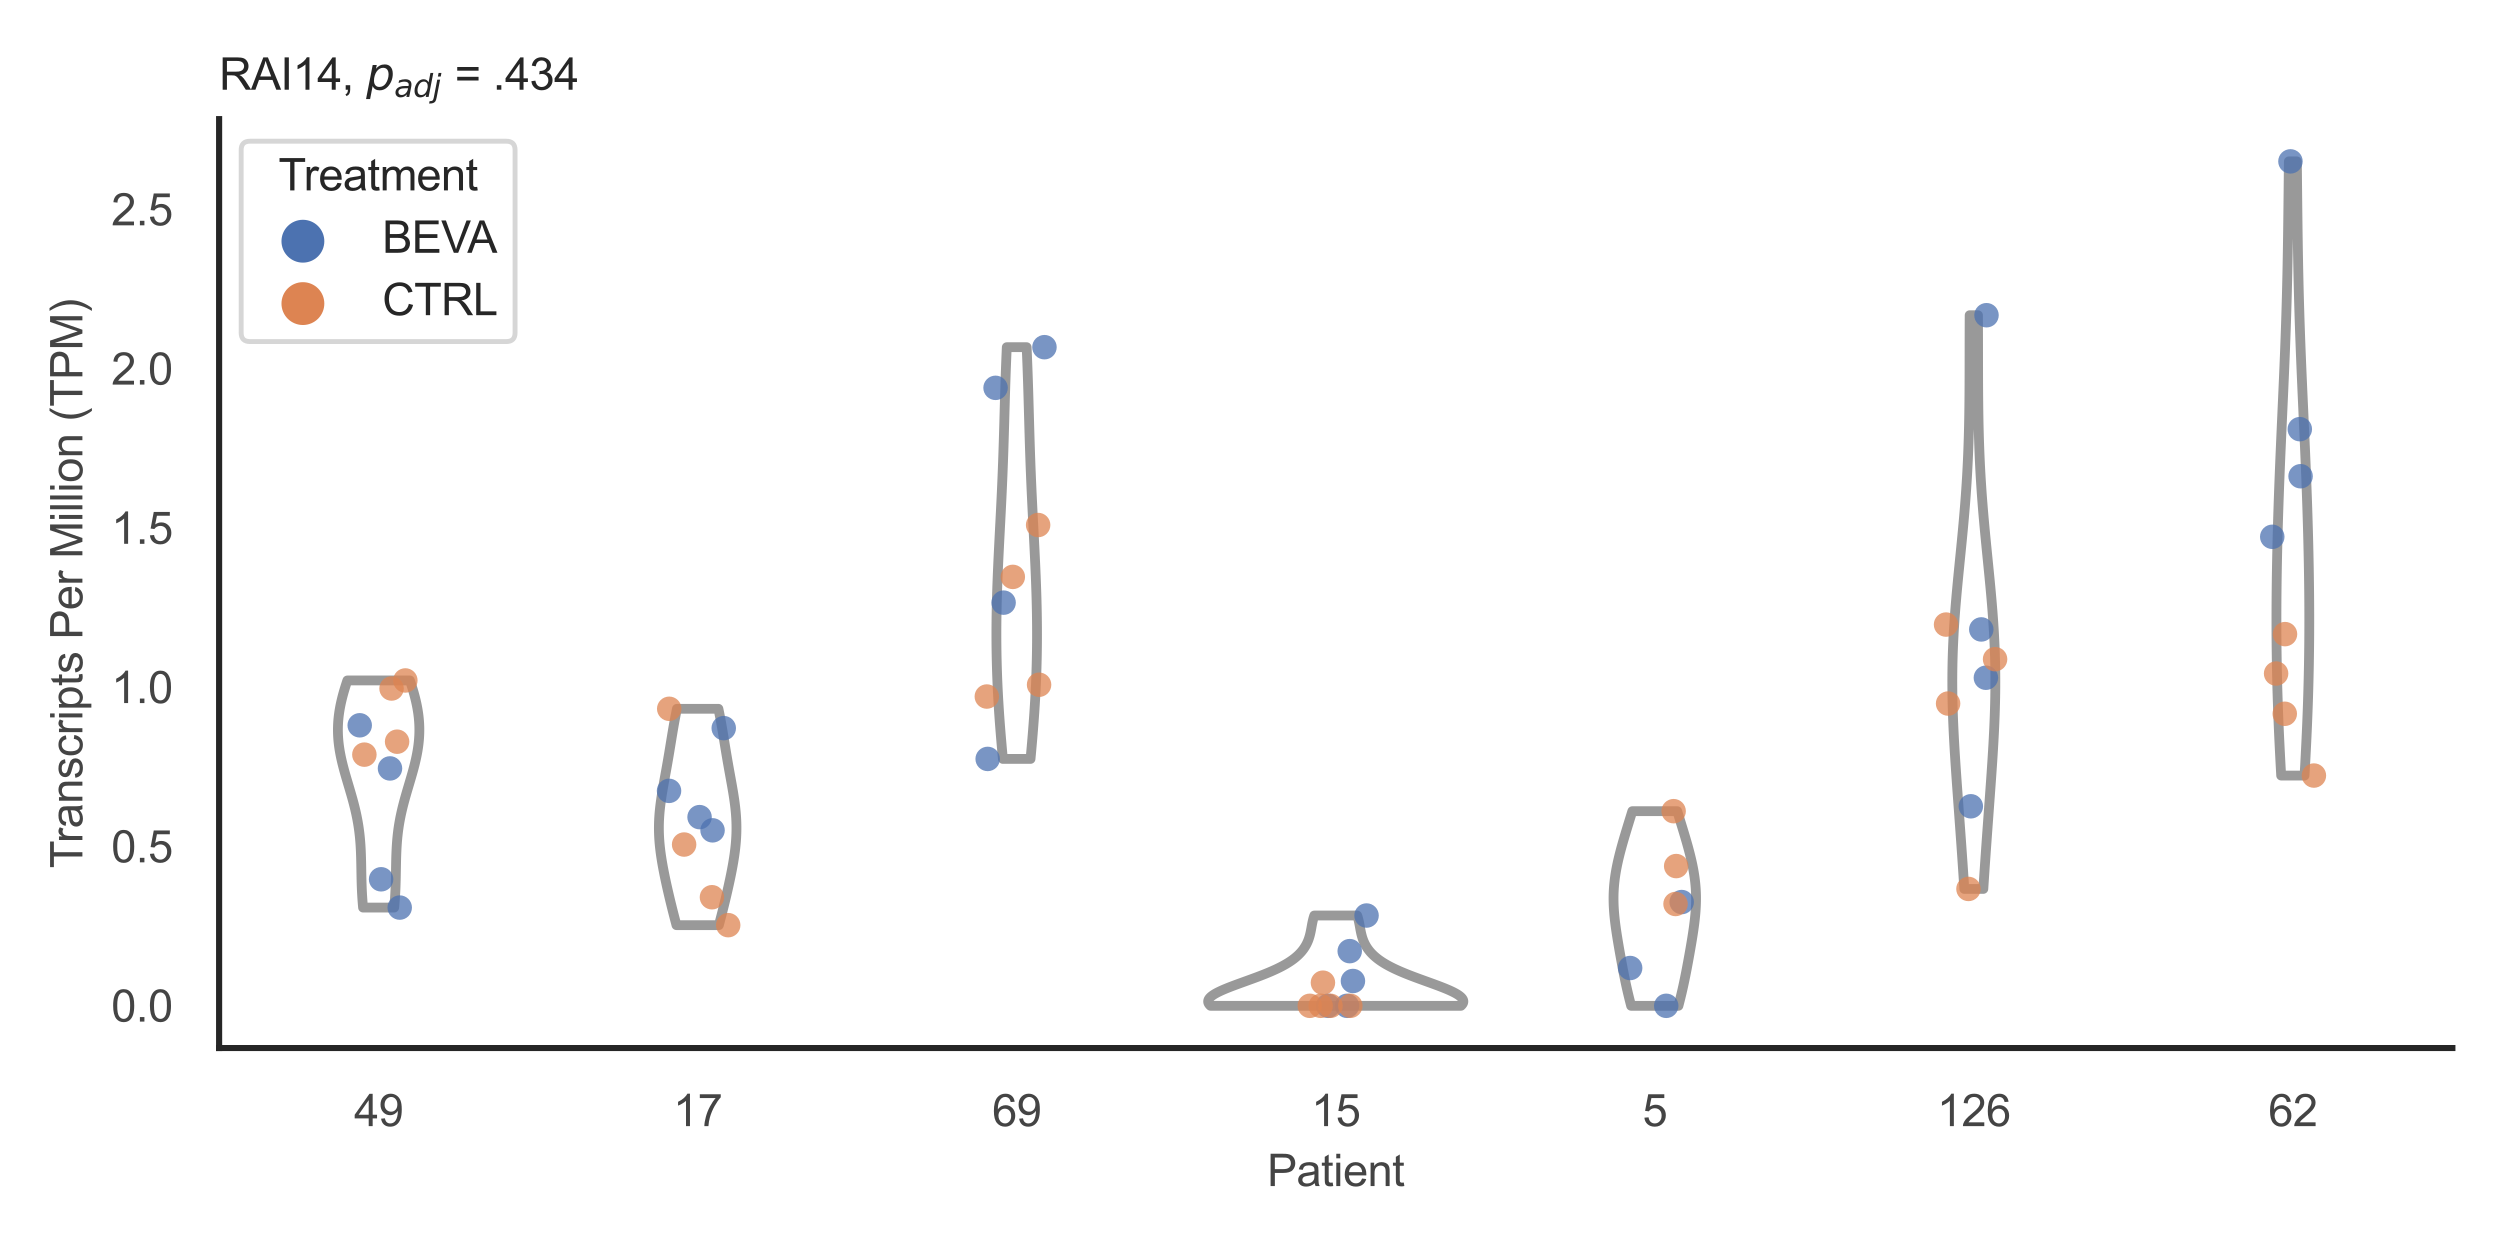 <?xml version="1.0" encoding="utf-8" standalone="no"?>
<!DOCTYPE svg PUBLIC "-//W3C//DTD SVG 1.1//EN"
  "http://www.w3.org/Graphics/SVG/1.1/DTD/svg11.dtd">
<svg xmlns:xlink="http://www.w3.org/1999/xlink" width="510.236pt" height="255.118pt" viewBox="0 0 510.236 255.118" xmlns="http://www.w3.org/2000/svg" version="1.1">
 <defs>
  <style type="text/css">*{stroke-linejoin: round; stroke-linecap: butt}</style>
 </defs>
 <g id="figure_1">
  <g id="patch_1">
   <path d="M 0 255.118 
L 510.236 255.118 
L 510.236 0 
L 0 0 
z
" style="fill: #ffffff"/>
  </g>
  <g id="axes_1">
   <g id="patch_2">
    <path d="M 44.72 213.898 
L 500.516 213.898 
L 500.516 24.32 
L 44.72 24.32 
z
" style="fill: #ffffff"/>
   </g>
   <g id="matplotlib.axis_1">
    <g id="xtick_1">
     <g id="text_1">
      <!-- 49 -->
      <g style="fill: #444444" transform="translate(72.272 229.84)scale(0.09 -0.09)">
       <defs>
        <path id="ArialMT-34" d="M 2069 0 
L 2069 1097 
L 81 1097 
L 81 1613 
L 2172 4581 
L 2631 4581 
L 2631 1613 
L 3250 1613 
L 3250 1097 
L 2631 1097 
L 2631 0 
L 2069 0 
z
M 2069 1613 
L 2069 3678 
L 634 1613 
L 2069 1613 
z
" transform="scale(0.016)"/>
        <path id="ArialMT-39" d="M 350 1059 
L 891 1109 
Q 959 728 1153 556 
Q 1347 384 1650 384 
Q 1909 384 2104 503 
Q 2300 622 2425 820 
Q 2550 1019 2634 1356 
Q 2719 1694 2719 2044 
Q 2719 2081 2716 2156 
Q 2547 1888 2255 1720 
Q 1963 1553 1622 1553 
Q 1053 1553 659 1965 
Q 266 2378 266 3053 
Q 266 3750 677 4175 
Q 1088 4600 1706 4600 
Q 2153 4600 2523 4359 
Q 2894 4119 3086 3673 
Q 3278 3228 3278 2384 
Q 3278 1506 3087 986 
Q 2897 466 2520 194 
Q 2144 -78 1638 -78 
Q 1100 -78 759 220 
Q 419 519 350 1059 
z
M 2653 3081 
Q 2653 3566 2395 3850 
Q 2138 4134 1775 4134 
Q 1400 4134 1122 3828 
Q 844 3522 844 3034 
Q 844 2597 1108 2323 
Q 1372 2050 1759 2050 
Q 2150 2050 2401 2323 
Q 2653 2597 2653 3081 
z
" transform="scale(0.016)"/>
       </defs>
       <use xlink:href="#ArialMT-34"/>
       <use xlink:href="#ArialMT-39" x="55.615"/>
      </g>
     </g>
    </g>
    <g id="xtick_2">
     <g id="text_2">
      <!-- 17 -->
      <g style="fill: #444444" transform="translate(137.386 229.84)scale(0.09 -0.09)">
       <defs>
        <path id="ArialMT-31" d="M 2384 0 
L 1822 0 
L 1822 3584 
Q 1619 3391 1289 3197 
Q 959 3003 697 2906 
L 697 3450 
Q 1169 3672 1522 3987 
Q 1875 4303 2022 4600 
L 2384 4600 
L 2384 0 
z
" transform="scale(0.016)"/>
        <path id="ArialMT-37" d="M 303 3981 
L 303 4522 
L 3269 4522 
L 3269 4084 
Q 2831 3619 2401 2847 
Q 1972 2075 1738 1259 
Q 1569 684 1522 0 
L 944 0 
Q 953 541 1156 1306 
Q 1359 2072 1739 2783 
Q 2119 3494 2547 3981 
L 303 3981 
z
" transform="scale(0.016)"/>
       </defs>
       <use xlink:href="#ArialMT-31"/>
       <use xlink:href="#ArialMT-37" x="55.615"/>
      </g>
     </g>
    </g>
    <g id="xtick_3">
     <g id="text_3">
      <!-- 69 -->
      <g style="fill: #444444" transform="translate(202.5 229.84)scale(0.09 -0.09)">
       <defs>
        <path id="ArialMT-36" d="M 3184 3459 
L 2625 3416 
Q 2550 3747 2413 3897 
Q 2184 4138 1850 4138 
Q 1581 4138 1378 3988 
Q 1113 3794 959 3422 
Q 806 3050 800 2363 
Q 1003 2672 1297 2822 
Q 1591 2972 1913 2972 
Q 2475 2972 2870 2558 
Q 3266 2144 3266 1488 
Q 3266 1056 3080 686 
Q 2894 316 2569 119 
Q 2244 -78 1831 -78 
Q 1128 -78 684 439 
Q 241 956 241 2144 
Q 241 3472 731 4075 
Q 1159 4600 1884 4600 
Q 2425 4600 2770 4297 
Q 3116 3994 3184 3459 
z
M 888 1484 
Q 888 1194 1011 928 
Q 1134 663 1356 523 
Q 1578 384 1822 384 
Q 2178 384 2434 671 
Q 2691 959 2691 1453 
Q 2691 1928 2437 2201 
Q 2184 2475 1800 2475 
Q 1419 2475 1153 2201 
Q 888 1928 888 1484 
z
" transform="scale(0.016)"/>
       </defs>
       <use xlink:href="#ArialMT-36"/>
       <use xlink:href="#ArialMT-39" x="55.615"/>
      </g>
     </g>
    </g>
    <g id="xtick_4">
     <g id="text_4">
      <!-- 15 -->
      <g style="fill: #444444" transform="translate(267.613 229.84)scale(0.09 -0.09)">
       <defs>
        <path id="ArialMT-35" d="M 266 1200 
L 856 1250 
Q 922 819 1161 601 
Q 1400 384 1738 384 
Q 2144 384 2425 690 
Q 2706 997 2706 1503 
Q 2706 1984 2436 2262 
Q 2166 2541 1728 2541 
Q 1456 2541 1237 2417 
Q 1019 2294 894 2097 
L 366 2166 
L 809 4519 
L 3088 4519 
L 3088 3981 
L 1259 3981 
L 1013 2750 
Q 1425 3038 1878 3038 
Q 2478 3038 2890 2622 
Q 3303 2206 3303 1553 
Q 3303 931 2941 478 
Q 2500 -78 1738 -78 
Q 1113 -78 717 272 
Q 322 622 266 1200 
z
" transform="scale(0.016)"/>
       </defs>
       <use xlink:href="#ArialMT-31"/>
       <use xlink:href="#ArialMT-35" x="55.615"/>
      </g>
     </g>
    </g>
    <g id="xtick_5">
     <g id="text_5">
      <!-- 5 -->
      <g style="fill: #444444" transform="translate(335.229 229.84)scale(0.09 -0.09)">
       <use xlink:href="#ArialMT-35"/>
      </g>
     </g>
    </g>
    <g id="xtick_6">
     <g id="text_6">
      <!-- 126 -->
      <g style="fill: #444444" transform="translate(395.338 229.84)scale(0.09 -0.09)">
       <defs>
        <path id="ArialMT-32" d="M 3222 541 
L 3222 0 
L 194 0 
Q 188 203 259 391 
Q 375 700 629 1000 
Q 884 1300 1366 1694 
Q 2113 2306 2375 2664 
Q 2638 3022 2638 3341 
Q 2638 3675 2398 3904 
Q 2159 4134 1775 4134 
Q 1369 4134 1125 3890 
Q 881 3647 878 3216 
L 300 3275 
Q 359 3922 746 4261 
Q 1134 4600 1788 4600 
Q 2447 4600 2831 4234 
Q 3216 3869 3216 3328 
Q 3216 3053 3103 2787 
Q 2991 2522 2730 2228 
Q 2469 1934 1863 1422 
Q 1356 997 1212 845 
Q 1069 694 975 541 
L 3222 541 
z
" transform="scale(0.016)"/>
       </defs>
       <use xlink:href="#ArialMT-31"/>
       <use xlink:href="#ArialMT-32" x="55.615"/>
       <use xlink:href="#ArialMT-36" x="111.23"/>
      </g>
     </g>
    </g>
    <g id="xtick_7">
     <g id="text_7">
      <!-- 62 -->
      <g style="fill: #444444" transform="translate(462.955 229.84)scale(0.09 -0.09)">
       <use xlink:href="#ArialMT-36"/>
       <use xlink:href="#ArialMT-32" x="55.615"/>
      </g>
     </g>
    </g>
    <g id="text_8">
     <!-- Patient -->
     <g style="fill: #444444" transform="translate(258.609 242.071)scale(0.09 -0.09)">
      <defs>
       <path id="ArialMT-50" d="M 494 0 
L 494 4581 
L 2222 4581 
Q 2678 4581 2919 4538 
Q 3256 4481 3484 4323 
Q 3713 4166 3852 3881 
Q 3991 3597 3991 3256 
Q 3991 2672 3619 2267 
Q 3247 1863 2275 1863 
L 1100 1863 
L 1100 0 
L 494 0 
z
M 1100 2403 
L 2284 2403 
Q 2872 2403 3119 2622 
Q 3366 2841 3366 3238 
Q 3366 3525 3220 3729 
Q 3075 3934 2838 4000 
Q 2684 4041 2272 4041 
L 1100 4041 
L 1100 2403 
z
" transform="scale(0.016)"/>
       <path id="ArialMT-61" d="M 2588 409 
Q 2275 144 1986 34 
Q 1697 -75 1366 -75 
Q 819 -75 525 192 
Q 231 459 231 875 
Q 231 1119 342 1320 
Q 453 1522 633 1644 
Q 813 1766 1038 1828 
Q 1203 1872 1538 1913 
Q 2219 1994 2541 2106 
Q 2544 2222 2544 2253 
Q 2544 2597 2384 2738 
Q 2169 2928 1744 2928 
Q 1347 2928 1158 2789 
Q 969 2650 878 2297 
L 328 2372 
Q 403 2725 575 2942 
Q 747 3159 1072 3276 
Q 1397 3394 1825 3394 
Q 2250 3394 2515 3294 
Q 2781 3194 2906 3042 
Q 3031 2891 3081 2659 
Q 3109 2516 3109 2141 
L 3109 1391 
Q 3109 606 3145 398 
Q 3181 191 3288 0 
L 2700 0 
Q 2613 175 2588 409 
z
M 2541 1666 
Q 2234 1541 1622 1453 
Q 1275 1403 1131 1340 
Q 988 1278 909 1158 
Q 831 1038 831 891 
Q 831 666 1001 516 
Q 1172 366 1500 366 
Q 1825 366 2078 508 
Q 2331 650 2450 897 
Q 2541 1088 2541 1459 
L 2541 1666 
z
" transform="scale(0.016)"/>
       <path id="ArialMT-74" d="M 1650 503 
L 1731 6 
Q 1494 -44 1306 -44 
Q 1000 -44 831 53 
Q 663 150 594 308 
Q 525 466 525 972 
L 525 2881 
L 113 2881 
L 113 3319 
L 525 3319 
L 525 4141 
L 1084 4478 
L 1084 3319 
L 1650 3319 
L 1650 2881 
L 1084 2881 
L 1084 941 
Q 1084 700 1114 631 
Q 1144 563 1211 522 
Q 1278 481 1403 481 
Q 1497 481 1650 503 
z
" transform="scale(0.016)"/>
       <path id="ArialMT-69" d="M 425 3934 
L 425 4581 
L 988 4581 
L 988 3934 
L 425 3934 
z
M 425 0 
L 425 3319 
L 988 3319 
L 988 0 
L 425 0 
z
" transform="scale(0.016)"/>
       <path id="ArialMT-65" d="M 2694 1069 
L 3275 997 
Q 3138 488 2766 206 
Q 2394 -75 1816 -75 
Q 1088 -75 661 373 
Q 234 822 234 1631 
Q 234 2469 665 2931 
Q 1097 3394 1784 3394 
Q 2450 3394 2872 2941 
Q 3294 2488 3294 1666 
Q 3294 1616 3291 1516 
L 816 1516 
Q 847 969 1125 678 
Q 1403 388 1819 388 
Q 2128 388 2347 550 
Q 2566 713 2694 1069 
z
M 847 1978 
L 2700 1978 
Q 2663 2397 2488 2606 
Q 2219 2931 1791 2931 
Q 1403 2931 1139 2672 
Q 875 2413 847 1978 
z
" transform="scale(0.016)"/>
       <path id="ArialMT-6e" d="M 422 0 
L 422 3319 
L 928 3319 
L 928 2847 
Q 1294 3394 1984 3394 
Q 2284 3394 2536 3286 
Q 2788 3178 2913 3003 
Q 3038 2828 3088 2588 
Q 3119 2431 3119 2041 
L 3119 0 
L 2556 0 
L 2556 2019 
Q 2556 2363 2490 2533 
Q 2425 2703 2258 2804 
Q 2091 2906 1866 2906 
Q 1506 2906 1245 2678 
Q 984 2450 984 1813 
L 984 0 
L 422 0 
z
" transform="scale(0.016)"/>
      </defs>
      <use xlink:href="#ArialMT-50"/>
      <use xlink:href="#ArialMT-61" x="66.699"/>
      <use xlink:href="#ArialMT-74" x="122.314"/>
      <use xlink:href="#ArialMT-69" x="150.098"/>
      <use xlink:href="#ArialMT-65" x="172.314"/>
      <use xlink:href="#ArialMT-6e" x="227.93"/>
      <use xlink:href="#ArialMT-74" x="283.545"/>
     </g>
    </g>
   </g>
   <g id="matplotlib.axis_2">
    <g id="ytick_1">
     <g id="text_9">
      <!-- 0.0 -->
      <g style="fill: #444444" transform="translate(22.71 208.502)scale(0.09 -0.09)">
       <defs>
        <path id="ArialMT-30" d="M 266 2259 
Q 266 3072 433 3567 
Q 600 4063 929 4331 
Q 1259 4600 1759 4600 
Q 2128 4600 2406 4451 
Q 2684 4303 2865 4023 
Q 3047 3744 3150 3342 
Q 3253 2941 3253 2259 
Q 3253 1453 3087 958 
Q 2922 463 2592 192 
Q 2263 -78 1759 -78 
Q 1097 -78 719 397 
Q 266 969 266 2259 
z
M 844 2259 
Q 844 1131 1108 757 
Q 1372 384 1759 384 
Q 2147 384 2411 759 
Q 2675 1134 2675 2259 
Q 2675 3391 2411 3762 
Q 2147 4134 1753 4134 
Q 1366 4134 1134 3806 
Q 844 3388 844 2259 
z
" transform="scale(0.016)"/>
        <path id="ArialMT-2e" d="M 581 0 
L 581 641 
L 1222 641 
L 1222 0 
L 581 0 
z
" transform="scale(0.016)"/>
       </defs>
       <use xlink:href="#ArialMT-30"/>
       <use xlink:href="#ArialMT-2e" x="55.615"/>
       <use xlink:href="#ArialMT-30" x="83.398"/>
      </g>
     </g>
    </g>
    <g id="ytick_2">
     <g id="text_10">
      <!-- 0.5 -->
      <g style="fill: #444444" transform="translate(22.71 175.999)scale(0.09 -0.09)">
       <use xlink:href="#ArialMT-30"/>
       <use xlink:href="#ArialMT-2e" x="55.615"/>
       <use xlink:href="#ArialMT-35" x="83.398"/>
      </g>
     </g>
    </g>
    <g id="ytick_3">
     <g id="text_11">
      <!-- 1.0 -->
      <g style="fill: #444444" transform="translate(22.71 143.496)scale(0.09 -0.09)">
       <use xlink:href="#ArialMT-31"/>
       <use xlink:href="#ArialMT-2e" x="55.615"/>
       <use xlink:href="#ArialMT-30" x="83.398"/>
      </g>
     </g>
    </g>
    <g id="ytick_4">
     <g id="text_12">
      <!-- 1.5 -->
      <g style="fill: #444444" transform="translate(22.71 110.992)scale(0.09 -0.09)">
       <use xlink:href="#ArialMT-31"/>
       <use xlink:href="#ArialMT-2e" x="55.615"/>
       <use xlink:href="#ArialMT-35" x="83.398"/>
      </g>
     </g>
    </g>
    <g id="ytick_5">
     <g id="text_13">
      <!-- 2.0 -->
      <g style="fill: #444444" transform="translate(22.71 78.489)scale(0.09 -0.09)">
       <use xlink:href="#ArialMT-32"/>
       <use xlink:href="#ArialMT-2e" x="55.615"/>
       <use xlink:href="#ArialMT-30" x="83.398"/>
      </g>
     </g>
    </g>
    <g id="ytick_6">
     <g id="text_14">
      <!-- 2.5 -->
      <g style="fill: #444444" transform="translate(22.71 45.986)scale(0.09 -0.09)">
       <use xlink:href="#ArialMT-32"/>
       <use xlink:href="#ArialMT-2e" x="55.615"/>
       <use xlink:href="#ArialMT-35" x="83.398"/>
      </g>
     </g>
    </g>
    <g id="text_15">
     <!-- Transcripts Per Million (TPM) -->
     <g style="fill: #444444" transform="translate(16.816 177.194)rotate(-90)scale(0.09 -0.09)">
      <defs>
       <path id="ArialMT-54" d="M 1659 0 
L 1659 4041 
L 150 4041 
L 150 4581 
L 3781 4581 
L 3781 4041 
L 2266 4041 
L 2266 0 
L 1659 0 
z
" transform="scale(0.016)"/>
       <path id="ArialMT-72" d="M 416 0 
L 416 3319 
L 922 3319 
L 922 2816 
Q 1116 3169 1280 3281 
Q 1444 3394 1641 3394 
Q 1925 3394 2219 3213 
L 2025 2691 
Q 1819 2813 1613 2813 
Q 1428 2813 1281 2702 
Q 1134 2591 1072 2394 
Q 978 2094 978 1738 
L 978 0 
L 416 0 
z
" transform="scale(0.016)"/>
       <path id="ArialMT-73" d="M 197 991 
L 753 1078 
Q 800 744 1014 566 
Q 1228 388 1613 388 
Q 2000 388 2187 545 
Q 2375 703 2375 916 
Q 2375 1106 2209 1216 
Q 2094 1291 1634 1406 
Q 1016 1563 777 1677 
Q 538 1791 414 1992 
Q 291 2194 291 2438 
Q 291 2659 392 2848 
Q 494 3038 669 3163 
Q 800 3259 1026 3326 
Q 1253 3394 1513 3394 
Q 1903 3394 2198 3281 
Q 2494 3169 2634 2976 
Q 2775 2784 2828 2463 
L 2278 2388 
Q 2241 2644 2061 2787 
Q 1881 2931 1553 2931 
Q 1166 2931 1000 2803 
Q 834 2675 834 2503 
Q 834 2394 903 2306 
Q 972 2216 1119 2156 
Q 1203 2125 1616 2013 
Q 2213 1853 2448 1751 
Q 2684 1650 2818 1456 
Q 2953 1263 2953 975 
Q 2953 694 2789 445 
Q 2625 197 2315 61 
Q 2006 -75 1616 -75 
Q 969 -75 630 194 
Q 291 463 197 991 
z
" transform="scale(0.016)"/>
       <path id="ArialMT-63" d="M 2588 1216 
L 3141 1144 
Q 3050 572 2676 248 
Q 2303 -75 1759 -75 
Q 1078 -75 664 370 
Q 250 816 250 1647 
Q 250 2184 428 2587 
Q 606 2991 970 3192 
Q 1334 3394 1763 3394 
Q 2303 3394 2647 3120 
Q 2991 2847 3088 2344 
L 2541 2259 
Q 2463 2594 2264 2762 
Q 2066 2931 1784 2931 
Q 1359 2931 1093 2626 
Q 828 2322 828 1663 
Q 828 994 1084 691 
Q 1341 388 1753 388 
Q 2084 388 2306 591 
Q 2528 794 2588 1216 
z
" transform="scale(0.016)"/>
       <path id="ArialMT-70" d="M 422 -1272 
L 422 3319 
L 934 3319 
L 934 2888 
Q 1116 3141 1344 3267 
Q 1572 3394 1897 3394 
Q 2322 3394 2647 3175 
Q 2972 2956 3137 2557 
Q 3303 2159 3303 1684 
Q 3303 1175 3120 767 
Q 2938 359 2589 142 
Q 2241 -75 1856 -75 
Q 1575 -75 1351 44 
Q 1128 163 984 344 
L 984 -1272 
L 422 -1272 
z
M 931 1641 
Q 931 1000 1190 694 
Q 1450 388 1819 388 
Q 2194 388 2461 705 
Q 2728 1022 2728 1688 
Q 2728 2322 2467 2637 
Q 2206 2953 1844 2953 
Q 1484 2953 1207 2617 
Q 931 2281 931 1641 
z
" transform="scale(0.016)"/>
       <path id="ArialMT-20" transform="scale(0.016)"/>
       <path id="ArialMT-4d" d="M 475 0 
L 475 4581 
L 1388 4581 
L 2472 1338 
Q 2622 884 2691 659 
Q 2769 909 2934 1394 
L 4031 4581 
L 4847 4581 
L 4847 0 
L 4263 0 
L 4263 3834 
L 2931 0 
L 2384 0 
L 1059 3900 
L 1059 0 
L 475 0 
z
" transform="scale(0.016)"/>
       <path id="ArialMT-6c" d="M 409 0 
L 409 4581 
L 972 4581 
L 972 0 
L 409 0 
z
" transform="scale(0.016)"/>
       <path id="ArialMT-6f" d="M 213 1659 
Q 213 2581 725 3025 
Q 1153 3394 1769 3394 
Q 2453 3394 2887 2945 
Q 3322 2497 3322 1706 
Q 3322 1066 3130 698 
Q 2938 331 2570 128 
Q 2203 -75 1769 -75 
Q 1072 -75 642 372 
Q 213 819 213 1659 
z
M 791 1659 
Q 791 1022 1069 705 
Q 1347 388 1769 388 
Q 2188 388 2466 706 
Q 2744 1025 2744 1678 
Q 2744 2294 2464 2611 
Q 2184 2928 1769 2928 
Q 1347 2928 1069 2612 
Q 791 2297 791 1659 
z
" transform="scale(0.016)"/>
       <path id="ArialMT-28" d="M 1497 -1347 
Q 1031 -759 709 28 
Q 388 816 388 1659 
Q 388 2403 628 3084 
Q 909 3875 1497 4659 
L 1900 4659 
Q 1522 4009 1400 3731 
Q 1209 3300 1100 2831 
Q 966 2247 966 1656 
Q 966 153 1900 -1347 
L 1497 -1347 
z
" transform="scale(0.016)"/>
       <path id="ArialMT-29" d="M 791 -1347 
L 388 -1347 
Q 1322 153 1322 1656 
Q 1322 2244 1188 2822 
Q 1081 3291 891 3722 
Q 769 4003 388 4659 
L 791 4659 
Q 1378 3875 1659 3084 
Q 1900 2403 1900 1659 
Q 1900 816 1576 28 
Q 1253 -759 791 -1347 
z
" transform="scale(0.016)"/>
      </defs>
      <use xlink:href="#ArialMT-54"/>
      <use xlink:href="#ArialMT-72" x="57.334"/>
      <use xlink:href="#ArialMT-61" x="90.635"/>
      <use xlink:href="#ArialMT-6e" x="146.25"/>
      <use xlink:href="#ArialMT-73" x="201.865"/>
      <use xlink:href="#ArialMT-63" x="251.865"/>
      <use xlink:href="#ArialMT-72" x="301.865"/>
      <use xlink:href="#ArialMT-69" x="335.166"/>
      <use xlink:href="#ArialMT-70" x="357.383"/>
      <use xlink:href="#ArialMT-74" x="412.998"/>
      <use xlink:href="#ArialMT-73" x="440.781"/>
      <use xlink:href="#ArialMT-20" x="490.781"/>
      <use xlink:href="#ArialMT-50" x="518.564"/>
      <use xlink:href="#ArialMT-65" x="585.264"/>
      <use xlink:href="#ArialMT-72" x="640.879"/>
      <use xlink:href="#ArialMT-20" x="674.18"/>
      <use xlink:href="#ArialMT-4d" x="701.963"/>
      <use xlink:href="#ArialMT-69" x="785.264"/>
      <use xlink:href="#ArialMT-6c" x="807.48"/>
      <use xlink:href="#ArialMT-6c" x="829.697"/>
      <use xlink:href="#ArialMT-69" x="851.914"/>
      <use xlink:href="#ArialMT-6f" x="874.131"/>
      <use xlink:href="#ArialMT-6e" x="929.746"/>
      <use xlink:href="#ArialMT-20" x="985.361"/>
      <use xlink:href="#ArialMT-28" x="1013.145"/>
      <use xlink:href="#ArialMT-54" x="1046.445"/>
      <use xlink:href="#ArialMT-50" x="1107.529"/>
      <use xlink:href="#ArialMT-4d" x="1174.229"/>
      <use xlink:href="#ArialMT-29" x="1257.529"/>
     </g>
    </g>
   </g>
   <g id="PolyCollection_1">
    <defs>
     <path id="mb426f4d962" d="M 80.453 -69.886 
L 74.101 -69.886 
L 74.057 -70.354 
L 74.018 -70.823 
L 73.981 -71.291 
L 73.948 -71.759 
L 73.918 -72.227 
L 73.89 -72.695 
L 73.866 -73.164 
L 73.845 -73.632 
L 73.826 -74.1 
L 73.81 -74.568 
L 73.795 -75.036 
L 73.783 -75.505 
L 73.772 -75.973 
L 73.763 -76.441 
L 73.754 -76.909 
L 73.746 -77.378 
L 73.738 -77.846 
L 73.73 -78.314 
L 73.721 -78.782 
L 73.711 -79.25 
L 73.7 -79.719 
L 73.687 -80.187 
L 73.672 -80.655 
L 73.655 -81.123 
L 73.634 -81.592 
L 73.61 -82.06 
L 73.583 -82.528 
L 73.551 -82.996 
L 73.515 -83.464 
L 73.475 -83.933 
L 73.429 -84.401 
L 73.379 -84.869 
L 73.323 -85.337 
L 73.262 -85.806 
L 73.196 -86.274 
L 73.123 -86.742 
L 73.046 -87.21 
L 72.962 -87.678 
L 72.873 -88.147 
L 72.779 -88.615 
L 72.679 -89.083 
L 72.574 -89.551 
L 72.464 -90.02 
L 72.349 -90.488 
L 72.23 -90.956 
L 72.107 -91.424 
L 71.981 -91.892 
L 71.851 -92.361 
L 71.718 -92.829 
L 71.583 -93.297 
L 71.446 -93.765 
L 71.308 -94.234 
L 71.169 -94.702 
L 71.03 -95.17 
L 70.891 -95.638 
L 70.753 -96.106 
L 70.616 -96.575 
L 70.481 -97.043 
L 70.349 -97.511 
L 70.22 -97.979 
L 70.095 -98.448 
L 69.974 -98.916 
L 69.857 -99.384 
L 69.746 -99.852 
L 69.641 -100.32 
L 69.542 -100.789 
L 69.45 -101.257 
L 69.364 -101.725 
L 69.286 -102.193 
L 69.216 -102.662 
L 69.154 -103.13 
L 69.1 -103.598 
L 69.055 -104.066 
L 69.019 -104.534 
L 68.992 -105.003 
L 68.974 -105.471 
L 68.965 -105.939 
L 68.965 -106.407 
L 68.975 -106.876 
L 68.994 -107.344 
L 69.022 -107.812 
L 69.06 -108.28 
L 69.106 -108.748 
L 69.162 -109.217 
L 69.226 -109.685 
L 69.299 -110.153 
L 69.38 -110.621 
L 69.469 -111.09 
L 69.566 -111.558 
L 69.671 -112.026 
L 69.783 -112.494 
L 69.901 -112.962 
L 70.026 -113.431 
L 70.157 -113.899 
L 70.294 -114.367 
L 70.437 -114.835 
L 70.584 -115.303 
L 70.736 -115.772 
L 70.891 -116.24 
L 83.662 -116.24 
L 83.662 -116.24 
L 83.818 -115.772 
L 83.97 -115.303 
L 84.117 -114.835 
L 84.259 -114.367 
L 84.396 -113.899 
L 84.528 -113.431 
L 84.653 -112.962 
L 84.771 -112.494 
L 84.883 -112.026 
L 84.988 -111.558 
L 85.085 -111.09 
L 85.174 -110.621 
L 85.255 -110.153 
L 85.328 -109.685 
L 85.392 -109.217 
L 85.448 -108.748 
L 85.494 -108.28 
L 85.532 -107.812 
L 85.56 -107.344 
L 85.579 -106.876 
L 85.589 -106.407 
L 85.589 -105.939 
L 85.58 -105.471 
L 85.562 -105.003 
L 85.535 -104.534 
L 85.499 -104.066 
L 85.453 -103.598 
L 85.4 -103.13 
L 85.338 -102.662 
L 85.268 -102.193 
L 85.19 -101.725 
L 85.104 -101.257 
L 85.012 -100.789 
L 84.913 -100.32 
L 84.807 -99.852 
L 84.696 -99.384 
L 84.58 -98.916 
L 84.459 -98.448 
L 84.334 -97.979 
L 84.205 -97.511 
L 84.072 -97.043 
L 83.938 -96.575 
L 83.801 -96.106 
L 83.663 -95.638 
L 83.524 -95.17 
L 83.385 -94.702 
L 83.246 -94.234 
L 83.107 -93.765 
L 82.971 -93.297 
L 82.836 -92.829 
L 82.703 -92.361 
L 82.573 -91.892 
L 82.446 -91.424 
L 82.323 -90.956 
L 82.204 -90.488 
L 82.09 -90.02 
L 81.98 -89.551 
L 81.875 -89.083 
L 81.775 -88.615 
L 81.681 -88.147 
L 81.592 -87.678 
L 81.508 -87.21 
L 81.43 -86.742 
L 81.358 -86.274 
L 81.291 -85.806 
L 81.23 -85.337 
L 81.175 -84.869 
L 81.124 -84.401 
L 81.079 -83.933 
L 81.038 -83.464 
L 81.003 -82.996 
L 80.971 -82.528 
L 80.943 -82.06 
L 80.92 -81.592 
L 80.899 -81.123 
L 80.881 -80.655 
L 80.866 -80.187 
L 80.853 -79.719 
L 80.842 -79.25 
L 80.833 -78.782 
L 80.824 -78.314 
L 80.816 -77.846 
L 80.808 -77.378 
L 80.8 -76.909 
L 80.791 -76.441 
L 80.782 -75.973 
L 80.771 -75.505 
L 80.758 -75.036 
L 80.744 -74.568 
L 80.728 -74.1 
L 80.709 -73.632 
L 80.687 -73.164 
L 80.663 -72.695 
L 80.636 -72.227 
L 80.606 -71.759 
L 80.573 -71.291 
L 80.536 -70.823 
L 80.496 -70.354 
L 80.453 -69.886 
z
" style="stroke: #999999; stroke-width: 2"/>
    </defs>
    <g clip-path="url(#p5e038cc8cc)">
     <use xlink:href="#mb426f4d962" x="0" y="255.118" style="fill: #ffffff; stroke: #999999; stroke-width: 2"/>
    </g>
   </g>
   <g id="PolyCollection_2">
    <defs>
     <path id="m8c91ac308d" d="M 146.718 -66.299 
L 138.063 -66.299 
L 137.945 -66.745 
L 137.827 -67.191 
L 137.71 -67.637 
L 137.594 -68.083 
L 137.479 -68.529 
L 137.365 -68.975 
L 137.252 -69.421 
L 137.14 -69.867 
L 137.03 -70.313 
L 136.92 -70.759 
L 136.811 -71.205 
L 136.704 -71.651 
L 136.598 -72.097 
L 136.493 -72.543 
L 136.389 -72.989 
L 136.286 -73.435 
L 136.185 -73.881 
L 136.085 -74.327 
L 135.987 -74.773 
L 135.89 -75.219 
L 135.795 -75.665 
L 135.701 -76.111 
L 135.61 -76.557 
L 135.52 -77.004 
L 135.433 -77.45 
L 135.348 -77.896 
L 135.265 -78.342 
L 135.186 -78.788 
L 135.109 -79.234 
L 135.036 -79.68 
L 134.966 -80.126 
L 134.9 -80.572 
L 134.838 -81.018 
L 134.78 -81.464 
L 134.726 -81.91 
L 134.677 -82.356 
L 134.633 -82.802 
L 134.594 -83.248 
L 134.56 -83.694 
L 134.532 -84.14 
L 134.509 -84.586 
L 134.492 -85.032 
L 134.48 -85.478 
L 134.474 -85.924 
L 134.474 -86.37 
L 134.48 -86.816 
L 134.492 -87.262 
L 134.509 -87.708 
L 134.533 -88.154 
L 134.561 -88.6 
L 134.595 -89.046 
L 134.634 -89.492 
L 134.678 -89.938 
L 134.727 -90.384 
L 134.78 -90.83 
L 134.837 -91.277 
L 134.898 -91.723 
L 134.962 -92.169 
L 135.03 -92.615 
L 135.1 -93.061 
L 135.173 -93.507 
L 135.248 -93.953 
L 135.325 -94.399 
L 135.403 -94.845 
L 135.483 -95.291 
L 135.563 -95.737 
L 135.643 -96.183 
L 135.724 -96.629 
L 135.805 -97.075 
L 135.886 -97.521 
L 135.967 -97.967 
L 136.047 -98.413 
L 136.126 -98.859 
L 136.205 -99.305 
L 136.282 -99.751 
L 136.359 -100.197 
L 136.435 -100.643 
L 136.511 -101.089 
L 136.585 -101.535 
L 136.659 -101.981 
L 136.733 -102.427 
L 136.806 -102.873 
L 136.879 -103.319 
L 136.952 -103.765 
L 137.025 -104.211 
L 137.098 -104.657 
L 137.171 -105.104 
L 137.246 -105.55 
L 137.321 -105.996 
L 137.397 -106.442 
L 137.475 -106.888 
L 137.554 -107.334 
L 137.634 -107.78 
L 137.717 -108.226 
L 137.801 -108.672 
L 137.887 -109.118 
L 137.975 -109.564 
L 138.065 -110.01 
L 138.157 -110.456 
L 146.624 -110.456 
L 146.624 -110.456 
L 146.716 -110.01 
L 146.806 -109.564 
L 146.894 -109.118 
L 146.98 -108.672 
L 147.065 -108.226 
L 147.147 -107.78 
L 147.227 -107.334 
L 147.306 -106.888 
L 147.384 -106.442 
L 147.46 -105.996 
L 147.535 -105.55 
L 147.61 -105.104 
L 147.684 -104.657 
L 147.757 -104.211 
L 147.83 -103.765 
L 147.902 -103.319 
L 147.975 -102.873 
L 148.048 -102.427 
L 148.122 -101.981 
L 148.196 -101.535 
L 148.27 -101.089 
L 148.346 -100.643 
L 148.422 -100.197 
L 148.499 -99.751 
L 148.577 -99.305 
L 148.655 -98.859 
L 148.735 -98.413 
L 148.814 -97.967 
L 148.895 -97.521 
L 148.976 -97.075 
L 149.057 -96.629 
L 149.138 -96.183 
L 149.218 -95.737 
L 149.299 -95.291 
L 149.378 -94.845 
L 149.456 -94.399 
L 149.533 -93.953 
L 149.608 -93.507 
L 149.681 -93.061 
L 149.751 -92.615 
L 149.819 -92.169 
L 149.883 -91.723 
L 149.944 -91.277 
L 150.001 -90.83 
L 150.054 -90.384 
L 150.103 -89.938 
L 150.147 -89.492 
L 150.186 -89.046 
L 150.22 -88.6 
L 150.249 -88.154 
L 150.272 -87.708 
L 150.289 -87.262 
L 150.301 -86.816 
L 150.307 -86.37 
L 150.307 -85.924 
L 150.301 -85.478 
L 150.29 -85.032 
L 150.272 -84.586 
L 150.249 -84.14 
L 150.221 -83.694 
L 150.187 -83.248 
L 150.148 -82.802 
L 150.104 -82.356 
L 150.055 -81.91 
L 150.001 -81.464 
L 149.943 -81.018 
L 149.881 -80.572 
L 149.815 -80.126 
L 149.745 -79.68 
L 149.672 -79.234 
L 149.595 -78.788 
L 149.516 -78.342 
L 149.433 -77.896 
L 149.349 -77.45 
L 149.261 -77.004 
L 149.172 -76.557 
L 149.08 -76.111 
L 148.987 -75.665 
L 148.891 -75.219 
L 148.794 -74.773 
L 148.696 -74.327 
L 148.596 -73.881 
L 148.495 -73.435 
L 148.392 -72.989 
L 148.289 -72.543 
L 148.184 -72.097 
L 148.077 -71.651 
L 147.97 -71.205 
L 147.861 -70.759 
L 147.752 -70.313 
L 147.641 -69.867 
L 147.529 -69.421 
L 147.416 -68.975 
L 147.302 -68.529 
L 147.187 -68.083 
L 147.071 -67.637 
L 146.954 -67.191 
L 146.837 -66.745 
L 146.718 -66.299 
z
" style="stroke: #999999; stroke-width: 2"/>
    </defs>
    <g clip-path="url(#p5e038cc8cc)">
     <use xlink:href="#m8c91ac308d" x="0" y="255.118" style="fill: #ffffff; stroke: #999999; stroke-width: 2"/>
    </g>
   </g>
   <g id="PolyCollection_3">
    <defs>
     <path id="m724f60b82b" d="M 210.325 -100.225 
L 204.683 -100.225 
L 204.605 -101.074 
L 204.528 -101.923 
L 204.453 -102.772 
L 204.379 -103.621 
L 204.306 -104.47 
L 204.236 -105.318 
L 204.168 -106.167 
L 204.101 -107.016 
L 204.037 -107.865 
L 203.976 -108.714 
L 203.917 -109.563 
L 203.861 -110.411 
L 203.807 -111.26 
L 203.756 -112.109 
L 203.708 -112.958 
L 203.663 -113.807 
L 203.621 -114.656 
L 203.582 -115.504 
L 203.546 -116.353 
L 203.513 -117.202 
L 203.484 -118.051 
L 203.457 -118.9 
L 203.434 -119.749 
L 203.414 -120.597 
L 203.397 -121.446 
L 203.383 -122.295 
L 203.372 -123.144 
L 203.365 -123.993 
L 203.36 -124.842 
L 203.359 -125.69 
L 203.36 -126.539 
L 203.365 -127.388 
L 203.372 -128.237 
L 203.382 -129.086 
L 203.395 -129.935 
L 203.411 -130.783 
L 203.429 -131.632 
L 203.45 -132.481 
L 203.473 -133.33 
L 203.499 -134.179 
L 203.526 -135.028 
L 203.556 -135.876 
L 203.588 -136.725 
L 203.621 -137.574 
L 203.656 -138.423 
L 203.693 -139.272 
L 203.731 -140.121 
L 203.77 -140.969 
L 203.811 -141.818 
L 203.852 -142.667 
L 203.895 -143.516 
L 203.938 -144.365 
L 203.981 -145.214 
L 204.025 -146.062 
L 204.069 -146.911 
L 204.113 -147.76 
L 204.157 -148.609 
L 204.2 -149.458 
L 204.244 -150.307 
L 204.287 -151.155 
L 204.329 -152.004 
L 204.37 -152.853 
L 204.411 -153.702 
L 204.451 -154.551 
L 204.489 -155.4 
L 204.527 -156.248 
L 204.563 -157.097 
L 204.599 -157.946 
L 204.633 -158.795 
L 204.666 -159.644 
L 204.698 -160.493 
L 204.729 -161.341 
L 204.759 -162.19 
L 204.788 -163.039 
L 204.815 -163.888 
L 204.842 -164.737 
L 204.868 -165.586 
L 204.894 -166.434 
L 204.918 -167.283 
L 204.943 -168.132 
L 204.967 -168.981 
L 204.99 -169.83 
L 205.014 -170.679 
L 205.037 -171.527 
L 205.061 -172.376 
L 205.085 -173.225 
L 205.11 -174.074 
L 205.135 -174.923 
L 205.161 -175.772 
L 205.187 -176.62 
L 205.215 -177.469 
L 205.243 -178.318 
L 205.273 -179.167 
L 205.304 -180.016 
L 205.336 -180.865 
L 205.369 -181.713 
L 205.404 -182.562 
L 205.44 -183.411 
L 205.478 -184.26 
L 209.531 -184.26 
L 209.531 -184.26 
L 209.569 -183.411 
L 209.605 -182.562 
L 209.639 -181.713 
L 209.673 -180.865 
L 209.705 -180.016 
L 209.736 -179.167 
L 209.765 -178.318 
L 209.794 -177.469 
L 209.821 -176.62 
L 209.848 -175.772 
L 209.874 -174.923 
L 209.899 -174.074 
L 209.923 -173.225 
L 209.947 -172.376 
L 209.971 -171.527 
L 209.995 -170.679 
L 210.018 -169.83 
L 210.042 -168.981 
L 210.066 -168.132 
L 210.09 -167.283 
L 210.115 -166.434 
L 210.14 -165.586 
L 210.166 -164.737 
L 210.193 -163.888 
L 210.221 -163.039 
L 210.25 -162.19 
L 210.28 -161.341 
L 210.31 -160.493 
L 210.342 -159.644 
L 210.376 -158.795 
L 210.41 -157.946 
L 210.445 -157.097 
L 210.482 -156.248 
L 210.519 -155.4 
L 210.558 -154.551 
L 210.598 -153.702 
L 210.639 -152.853 
L 210.68 -152.004 
L 210.722 -151.155 
L 210.765 -150.307 
L 210.808 -149.458 
L 210.852 -148.609 
L 210.896 -147.76 
L 210.94 -146.911 
L 210.984 -146.062 
L 211.028 -145.214 
L 211.071 -144.365 
L 211.114 -143.516 
L 211.156 -142.667 
L 211.198 -141.818 
L 211.238 -140.969 
L 211.278 -140.121 
L 211.316 -139.272 
L 211.352 -138.423 
L 211.388 -137.574 
L 211.421 -136.725 
L 211.453 -135.876 
L 211.482 -135.028 
L 211.51 -134.179 
L 211.536 -133.33 
L 211.559 -132.481 
L 211.579 -131.632 
L 211.598 -130.783 
L 211.613 -129.935 
L 211.626 -129.086 
L 211.636 -128.237 
L 211.644 -127.388 
L 211.648 -126.539 
L 211.65 -125.69 
L 211.649 -124.842 
L 211.644 -123.993 
L 211.636 -123.144 
L 211.626 -122.295 
L 211.612 -121.446 
L 211.595 -120.597 
L 211.575 -119.749 
L 211.552 -118.9 
L 211.525 -118.051 
L 211.495 -117.202 
L 211.463 -116.353 
L 211.427 -115.504 
L 211.388 -114.656 
L 211.346 -113.807 
L 211.301 -112.958 
L 211.253 -112.109 
L 211.202 -111.26 
L 211.148 -110.411 
L 211.092 -109.563 
L 211.033 -108.714 
L 210.971 -107.865 
L 210.907 -107.016 
L 210.841 -106.167 
L 210.773 -105.318 
L 210.702 -104.47 
L 210.63 -103.621 
L 210.556 -102.772 
L 210.481 -101.923 
L 210.404 -101.074 
L 210.325 -100.225 
z
" style="stroke: #999999; stroke-width: 2"/>
    </defs>
    <g clip-path="url(#p5e038cc8cc)">
     <use xlink:href="#m724f60b82b" x="0" y="255.118" style="fill: #ffffff; stroke: #999999; stroke-width: 2"/>
    </g>
   </g>
   <g id="PolyCollection_4">
    <defs>
     <path id="m8f5e8f8b2a" d="M 298.172 -49.837 
L 247.064 -49.837 
L 246.878 -50.023 
L 246.736 -50.209 
L 246.638 -50.396 
L 246.583 -50.582 
L 246.573 -50.768 
L 246.605 -50.954 
L 246.679 -51.14 
L 246.794 -51.326 
L 246.948 -51.512 
L 247.141 -51.698 
L 247.37 -51.885 
L 247.634 -52.071 
L 247.931 -52.257 
L 248.258 -52.443 
L 248.614 -52.629 
L 248.996 -52.815 
L 249.401 -53.001 
L 249.828 -53.187 
L 250.274 -53.373 
L 250.737 -53.56 
L 251.214 -53.746 
L 251.703 -53.932 
L 252.202 -54.118 
L 252.708 -54.304 
L 253.219 -54.49 
L 253.733 -54.676 
L 254.249 -54.862 
L 254.764 -55.049 
L 255.277 -55.235 
L 255.785 -55.421 
L 256.289 -55.607 
L 256.785 -55.793 
L 257.273 -55.979 
L 257.752 -56.165 
L 258.22 -56.351 
L 258.677 -56.538 
L 259.123 -56.724 
L 259.556 -56.91 
L 259.975 -57.096 
L 260.382 -57.282 
L 260.774 -57.468 
L 261.153 -57.654 
L 261.517 -57.84 
L 261.867 -58.026 
L 262.203 -58.213 
L 262.525 -58.399 
L 262.833 -58.585 
L 263.127 -58.771 
L 263.408 -58.957 
L 263.676 -59.143 
L 263.931 -59.329 
L 264.173 -59.515 
L 264.404 -59.702 
L 264.623 -59.888 
L 264.83 -60.074 
L 265.027 -60.26 
L 265.213 -60.446 
L 265.39 -60.632 
L 265.556 -60.818 
L 265.714 -61.004 
L 265.863 -61.191 
L 266.003 -61.377 
L 266.135 -61.563 
L 266.259 -61.749 
L 266.376 -61.935 
L 266.486 -62.121 
L 266.59 -62.307 
L 266.686 -62.493 
L 266.777 -62.679 
L 266.862 -62.866 
L 266.941 -63.052 
L 267.015 -63.238 
L 267.084 -63.424 
L 267.148 -63.61 
L 267.207 -63.796 
L 267.263 -63.982 
L 267.315 -64.168 
L 267.363 -64.355 
L 267.408 -64.541 
L 267.45 -64.727 
L 267.49 -64.913 
L 267.528 -65.099 
L 267.564 -65.285 
L 267.599 -65.471 
L 267.633 -65.657 
L 267.666 -65.844 
L 267.699 -66.03 
L 267.733 -66.216 
L 267.767 -66.402 
L 267.803 -66.588 
L 267.84 -66.774 
L 267.879 -66.96 
L 267.92 -67.146 
L 267.964 -67.332 
L 268.011 -67.519 
L 268.061 -67.705 
L 268.114 -67.891 
L 268.171 -68.077 
L 268.232 -68.263 
L 277.004 -68.263 
L 277.004 -68.263 
L 277.065 -68.077 
L 277.122 -67.891 
L 277.176 -67.705 
L 277.225 -67.519 
L 277.272 -67.332 
L 277.316 -67.146 
L 277.357 -66.96 
L 277.396 -66.774 
L 277.433 -66.588 
L 277.469 -66.402 
L 277.503 -66.216 
L 277.537 -66.03 
L 277.57 -65.844 
L 277.604 -65.657 
L 277.637 -65.471 
L 277.672 -65.285 
L 277.708 -65.099 
L 277.746 -64.913 
L 277.786 -64.727 
L 277.828 -64.541 
L 277.873 -64.355 
L 277.922 -64.168 
L 277.973 -63.982 
L 278.029 -63.796 
L 278.089 -63.61 
L 278.153 -63.424 
L 278.222 -63.238 
L 278.295 -63.052 
L 278.375 -62.866 
L 278.459 -62.679 
L 278.55 -62.493 
L 278.647 -62.307 
L 278.75 -62.121 
L 278.86 -61.935 
L 278.977 -61.749 
L 279.101 -61.563 
L 279.233 -61.377 
L 279.374 -61.191 
L 279.522 -61.004 
L 279.68 -60.818 
L 279.847 -60.632 
L 280.023 -60.446 
L 280.209 -60.26 
L 280.406 -60.074 
L 280.614 -59.888 
L 280.832 -59.702 
L 281.063 -59.515 
L 281.305 -59.329 
L 281.56 -59.143 
L 281.828 -58.957 
L 282.109 -58.771 
L 282.403 -58.585 
L 282.711 -58.399 
L 283.033 -58.213 
L 283.369 -58.026 
L 283.719 -57.84 
L 284.083 -57.654 
L 284.462 -57.468 
L 284.854 -57.282 
L 285.261 -57.096 
L 285.681 -56.91 
L 286.113 -56.724 
L 286.559 -56.538 
L 287.016 -56.351 
L 287.485 -56.165 
L 287.963 -55.979 
L 288.451 -55.793 
L 288.948 -55.607 
L 289.451 -55.421 
L 289.959 -55.235 
L 290.472 -55.049 
L 290.987 -54.862 
L 291.503 -54.676 
L 292.017 -54.49 
L 292.528 -54.304 
L 293.034 -54.118 
L 293.533 -53.932 
L 294.022 -53.746 
L 294.499 -53.56 
L 294.962 -53.373 
L 295.408 -53.187 
L 295.835 -53.001 
L 296.241 -52.815 
L 296.622 -52.629 
L 296.978 -52.443 
L 297.305 -52.257 
L 297.602 -52.071 
L 297.866 -51.885 
L 298.095 -51.698 
L 298.288 -51.512 
L 298.443 -51.326 
L 298.558 -51.14 
L 298.632 -50.954 
L 298.664 -50.768 
L 298.653 -50.582 
L 298.598 -50.396 
L 298.5 -50.209 
L 298.358 -50.023 
L 298.172 -49.837 
z
" style="stroke: #999999; stroke-width: 2"/>
    </defs>
    <g clip-path="url(#p5e038cc8cc)">
     <use xlink:href="#m8f5e8f8b2a" x="0" y="255.118" style="fill: #ffffff; stroke: #999999; stroke-width: 2"/>
    </g>
   </g>
   <g id="PolyCollection_5">
    <defs>
     <path id="m3962a682e3" d="M 342.558 -49.837 
L 332.906 -49.837 
L 332.8 -50.238 
L 332.697 -50.64 
L 332.595 -51.041 
L 332.495 -51.442 
L 332.396 -51.843 
L 332.3 -52.245 
L 332.205 -52.646 
L 332.112 -53.047 
L 332.021 -53.448 
L 331.932 -53.85 
L 331.845 -54.251 
L 331.759 -54.652 
L 331.674 -55.053 
L 331.591 -55.455 
L 331.51 -55.856 
L 331.429 -56.257 
L 331.35 -56.658 
L 331.272 -57.06 
L 331.195 -57.461 
L 331.119 -57.862 
L 331.043 -58.263 
L 330.969 -58.665 
L 330.895 -59.066 
L 330.822 -59.467 
L 330.749 -59.868 
L 330.677 -60.27 
L 330.606 -60.671 
L 330.535 -61.072 
L 330.465 -61.473 
L 330.395 -61.875 
L 330.327 -62.276 
L 330.259 -62.677 
L 330.192 -63.078 
L 330.126 -63.48 
L 330.062 -63.881 
L 329.998 -64.282 
L 329.937 -64.683 
L 329.876 -65.085 
L 329.818 -65.486 
L 329.762 -65.887 
L 329.708 -66.288 
L 329.657 -66.69 
L 329.608 -67.091 
L 329.562 -67.492 
L 329.52 -67.893 
L 329.48 -68.295 
L 329.445 -68.696 
L 329.413 -69.097 
L 329.385 -69.498 
L 329.362 -69.9 
L 329.342 -70.301 
L 329.328 -70.702 
L 329.318 -71.103 
L 329.313 -71.505 
L 329.312 -71.906 
L 329.317 -72.307 
L 329.327 -72.708 
L 329.342 -73.11 
L 329.363 -73.511 
L 329.388 -73.912 
L 329.419 -74.313 
L 329.455 -74.715 
L 329.497 -75.116 
L 329.543 -75.517 
L 329.594 -75.918 
L 329.65 -76.32 
L 329.711 -76.721 
L 329.777 -77.122 
L 329.847 -77.523 
L 329.922 -77.925 
L 330 -78.326 
L 330.083 -78.727 
L 330.169 -79.128 
L 330.259 -79.53 
L 330.353 -79.931 
L 330.45 -80.332 
L 330.549 -80.733 
L 330.652 -81.135 
L 330.757 -81.536 
L 330.864 -81.937 
L 330.974 -82.338 
L 331.086 -82.74 
L 331.199 -83.141 
L 331.314 -83.542 
L 331.431 -83.943 
L 331.549 -84.345 
L 331.669 -84.746 
L 331.789 -85.147 
L 331.91 -85.548 
L 332.032 -85.95 
L 332.155 -86.351 
L 332.278 -86.752 
L 332.401 -87.153 
L 332.525 -87.555 
L 332.649 -87.956 
L 332.774 -88.357 
L 332.898 -88.759 
L 333.022 -89.16 
L 333.146 -89.561 
L 342.318 -89.561 
L 342.318 -89.561 
L 342.442 -89.16 
L 342.566 -88.759 
L 342.69 -88.357 
L 342.814 -87.956 
L 342.938 -87.555 
L 343.062 -87.153 
L 343.186 -86.752 
L 343.309 -86.351 
L 343.432 -85.95 
L 343.554 -85.548 
L 343.675 -85.147 
L 343.795 -84.746 
L 343.914 -84.345 
L 344.032 -83.943 
L 344.149 -83.542 
L 344.264 -83.141 
L 344.378 -82.74 
L 344.49 -82.338 
L 344.6 -81.937 
L 344.707 -81.536 
L 344.812 -81.135 
L 344.915 -80.733 
L 345.014 -80.332 
L 345.111 -79.931 
L 345.204 -79.53 
L 345.294 -79.128 
L 345.381 -78.727 
L 345.463 -78.326 
L 345.542 -77.925 
L 345.617 -77.523 
L 345.687 -77.122 
L 345.752 -76.721 
L 345.813 -76.32 
L 345.87 -75.918 
L 345.921 -75.517 
L 345.967 -75.116 
L 346.008 -74.715 
L 346.044 -74.313 
L 346.075 -73.912 
L 346.101 -73.511 
L 346.121 -73.11 
L 346.137 -72.708 
L 346.147 -72.307 
L 346.151 -71.906 
L 346.151 -71.505 
L 346.146 -71.103 
L 346.136 -70.702 
L 346.121 -70.301 
L 346.102 -69.9 
L 346.079 -69.498 
L 346.051 -69.097 
L 346.019 -68.696 
L 345.983 -68.295 
L 345.944 -67.893 
L 345.902 -67.492 
L 345.856 -67.091 
L 345.807 -66.69 
L 345.756 -66.288 
L 345.702 -65.887 
L 345.646 -65.486 
L 345.587 -65.085 
L 345.527 -64.683 
L 345.465 -64.282 
L 345.402 -63.881 
L 345.337 -63.48 
L 345.272 -63.078 
L 345.205 -62.677 
L 345.137 -62.276 
L 345.068 -61.875 
L 344.999 -61.473 
L 344.929 -61.072 
L 344.858 -60.671 
L 344.787 -60.27 
L 344.715 -59.868 
L 344.642 -59.467 
L 344.569 -59.066 
L 344.495 -58.665 
L 344.42 -58.263 
L 344.345 -57.862 
L 344.269 -57.461 
L 344.192 -57.06 
L 344.114 -56.658 
L 344.034 -56.257 
L 343.954 -55.856 
L 343.872 -55.455 
L 343.789 -55.053 
L 343.705 -54.652 
L 343.619 -54.251 
L 343.532 -53.85 
L 343.442 -53.448 
L 343.351 -53.047 
L 343.259 -52.646 
L 343.164 -52.245 
L 343.067 -51.843 
L 342.969 -51.442 
L 342.869 -51.041 
L 342.767 -50.64 
L 342.663 -50.238 
L 342.558 -49.837 
z
" style="stroke: #999999; stroke-width: 2"/>
    </defs>
    <g clip-path="url(#p5e038cc8cc)">
     <use xlink:href="#m3962a682e3" x="0" y="255.118" style="fill: #ffffff; stroke: #999999; stroke-width: 2"/>
    </g>
   </g>
   <g id="PolyCollection_6">
    <defs>
     <path id="m2917cb9487" d="M 404.786 -73.692 
L 400.905 -73.692 
L 400.828 -74.875 
L 400.75 -76.057 
L 400.67 -77.24 
L 400.59 -78.423 
L 400.509 -79.606 
L 400.427 -80.788 
L 400.344 -81.971 
L 400.26 -83.154 
L 400.175 -84.337 
L 400.09 -85.519 
L 400.004 -86.702 
L 399.917 -87.885 
L 399.831 -89.068 
L 399.744 -90.25 
L 399.657 -91.433 
L 399.571 -92.616 
L 399.485 -93.799 
L 399.4 -94.981 
L 399.316 -96.164 
L 399.233 -97.347 
L 399.153 -98.53 
L 399.074 -99.712 
L 398.999 -100.895 
L 398.926 -102.078 
L 398.857 -103.261 
L 398.792 -104.443 
L 398.731 -105.626 
L 398.675 -106.809 
L 398.625 -107.992 
L 398.58 -109.174 
L 398.541 -110.357 
L 398.509 -111.54 
L 398.484 -112.723 
L 398.467 -113.905 
L 398.457 -115.088 
L 398.454 -116.271 
L 398.46 -117.454 
L 398.474 -118.636 
L 398.496 -119.819 
L 398.526 -121.002 
L 398.564 -122.185 
L 398.611 -123.367 
L 398.665 -124.55 
L 398.727 -125.733 
L 398.797 -126.916 
L 398.874 -128.098 
L 398.957 -129.281 
L 399.046 -130.464 
L 399.141 -131.647 
L 399.242 -132.829 
L 399.346 -134.012 
L 399.455 -135.195 
L 399.567 -136.378 
L 399.681 -137.56 
L 399.798 -138.743 
L 399.916 -139.926 
L 400.034 -141.109 
L 400.153 -142.291 
L 400.27 -143.474 
L 400.387 -144.657 
L 400.501 -145.84 
L 400.613 -147.022 
L 400.722 -148.205 
L 400.828 -149.388 
L 400.93 -150.571 
L 401.028 -151.753 
L 401.121 -152.936 
L 401.209 -154.119 
L 401.292 -155.302 
L 401.37 -156.484 
L 401.443 -157.667 
L 401.511 -158.85 
L 401.572 -160.033 
L 401.629 -161.215 
L 401.68 -162.398 
L 401.726 -163.581 
L 401.767 -164.764 
L 401.804 -165.946 
L 401.835 -167.129 
L 401.863 -168.312 
L 401.886 -169.495 
L 401.906 -170.677 
L 401.922 -171.86 
L 401.935 -173.043 
L 401.946 -174.226 
L 401.954 -175.408 
L 401.96 -176.591 
L 401.965 -177.774 
L 401.968 -178.957 
L 401.97 -180.139 
L 401.972 -181.322 
L 401.973 -182.505 
L 401.975 -183.688 
L 401.976 -184.87 
L 401.978 -186.053 
L 401.981 -187.236 
L 401.985 -188.419 
L 401.989 -189.601 
L 401.995 -190.784 
L 403.696 -190.784 
L 403.696 -190.784 
L 403.702 -189.601 
L 403.706 -188.419 
L 403.71 -187.236 
L 403.713 -186.053 
L 403.715 -184.87 
L 403.716 -183.688 
L 403.718 -182.505 
L 403.719 -181.322 
L 403.721 -180.139 
L 403.723 -178.957 
L 403.726 -177.774 
L 403.731 -176.591 
L 403.737 -175.408 
L 403.745 -174.226 
L 403.756 -173.043 
L 403.769 -171.86 
L 403.785 -170.677 
L 403.805 -169.495 
L 403.828 -168.312 
L 403.856 -167.129 
L 403.888 -165.946 
L 403.924 -164.764 
L 403.965 -163.581 
L 404.011 -162.398 
L 404.062 -161.215 
L 404.119 -160.033 
L 404.181 -158.85 
L 404.248 -157.667 
L 404.321 -156.484 
L 404.399 -155.302 
L 404.482 -154.119 
L 404.57 -152.936 
L 404.663 -151.753 
L 404.761 -150.571 
L 404.863 -149.388 
L 404.969 -148.205 
L 405.078 -147.022 
L 405.19 -145.84 
L 405.305 -144.657 
L 405.421 -143.474 
L 405.539 -142.291 
L 405.657 -141.109 
L 405.775 -139.926 
L 405.893 -138.743 
L 406.01 -137.56 
L 406.124 -136.378 
L 406.236 -135.195 
L 406.345 -134.012 
L 406.45 -132.829 
L 406.55 -131.647 
L 406.645 -130.464 
L 406.734 -129.281 
L 406.818 -128.098 
L 406.894 -126.916 
L 406.964 -125.733 
L 407.026 -124.55 
L 407.08 -123.367 
L 407.127 -122.185 
L 407.165 -121.002 
L 407.196 -119.819 
L 407.218 -118.636 
L 407.231 -117.454 
L 407.237 -116.271 
L 407.235 -115.088 
L 407.225 -113.905 
L 407.207 -112.723 
L 407.182 -111.54 
L 407.15 -110.357 
L 407.111 -109.174 
L 407.066 -107.992 
L 407.016 -106.809 
L 406.96 -105.626 
L 406.899 -104.443 
L 406.834 -103.261 
L 406.765 -102.078 
L 406.692 -100.895 
L 406.617 -99.712 
L 406.538 -98.53 
L 406.458 -97.347 
L 406.375 -96.164 
L 406.291 -94.981 
L 406.206 -93.799 
L 406.121 -92.616 
L 406.034 -91.433 
L 405.947 -90.25 
L 405.861 -89.068 
L 405.774 -87.885 
L 405.687 -86.702 
L 405.602 -85.519 
L 405.516 -84.337 
L 405.432 -83.154 
L 405.348 -81.971 
L 405.265 -80.788 
L 405.182 -79.606 
L 405.101 -78.423 
L 405.021 -77.24 
L 404.941 -76.057 
L 404.863 -74.875 
L 404.786 -73.692 
z
" style="stroke: #999999; stroke-width: 2"/>
    </defs>
    <g clip-path="url(#p5e038cc8cc)">
     <use xlink:href="#m2917cb9487" x="0" y="255.118" style="fill: #ffffff; stroke: #999999; stroke-width: 2"/>
    </g>
   </g>
   <g id="PolyCollection_7">
    <defs>
     <path id="mcfdfb75f87" d="M 470.343 -96.832 
L 465.575 -96.832 
L 465.504 -98.098 
L 465.435 -99.364 
L 465.368 -100.631 
L 465.303 -101.897 
L 465.24 -103.163 
L 465.179 -104.429 
L 465.121 -105.695 
L 465.066 -106.961 
L 465.014 -108.227 
L 464.964 -109.494 
L 464.918 -110.76 
L 464.875 -112.026 
L 464.835 -113.292 
L 464.798 -114.558 
L 464.765 -115.824 
L 464.735 -117.09 
L 464.708 -118.357 
L 464.684 -119.623 
L 464.664 -120.889 
L 464.647 -122.155 
L 464.633 -123.421 
L 464.622 -124.687 
L 464.614 -125.954 
L 464.61 -127.22 
L 464.608 -128.486 
L 464.609 -129.752 
L 464.613 -131.018 
L 464.62 -132.284 
L 464.629 -133.55 
L 464.642 -134.817 
L 464.656 -136.083 
L 464.673 -137.349 
L 464.693 -138.615 
L 464.715 -139.881 
L 464.739 -141.147 
L 464.766 -142.413 
L 464.794 -143.68 
L 464.825 -144.946 
L 464.858 -146.212 
L 464.893 -147.478 
L 464.93 -148.744 
L 464.968 -150.01 
L 465.009 -151.277 
L 465.051 -152.543 
L 465.095 -153.809 
L 465.141 -155.075 
L 465.188 -156.341 
L 465.237 -157.607 
L 465.287 -158.873 
L 465.339 -160.14 
L 465.391 -161.406 
L 465.445 -162.672 
L 465.5 -163.938 
L 465.555 -165.204 
L 465.611 -166.47 
L 465.668 -167.736 
L 465.725 -169.003 
L 465.783 -170.269 
L 465.84 -171.535 
L 465.897 -172.801 
L 465.955 -174.067 
L 466.011 -175.333 
L 466.067 -176.6 
L 466.123 -177.866 
L 466.177 -179.132 
L 466.231 -180.398 
L 466.283 -181.664 
L 466.334 -182.93 
L 466.383 -184.196 
L 466.431 -185.463 
L 466.477 -186.729 
L 466.522 -187.995 
L 466.565 -189.261 
L 466.605 -190.527 
L 466.644 -191.793 
L 466.681 -193.059 
L 466.716 -194.326 
L 466.749 -195.592 
L 466.78 -196.858 
L 466.809 -198.124 
L 466.837 -199.39 
L 466.862 -200.656 
L 466.886 -201.923 
L 466.909 -203.189 
L 466.93 -204.455 
L 466.949 -205.721 
L 466.967 -206.987 
L 466.985 -208.253 
L 467.001 -209.519 
L 467.017 -210.786 
L 467.031 -212.052 
L 467.046 -213.318 
L 467.059 -214.584 
L 467.073 -215.85 
L 467.086 -217.116 
L 467.1 -218.382 
L 467.113 -219.649 
L 467.127 -220.915 
L 467.141 -222.181 
L 468.778 -222.181 
L 468.778 -222.181 
L 468.792 -220.915 
L 468.806 -219.649 
L 468.819 -218.382 
L 468.832 -217.116 
L 468.846 -215.85 
L 468.859 -214.584 
L 468.873 -213.318 
L 468.887 -212.052 
L 468.902 -210.786 
L 468.918 -209.519 
L 468.934 -208.253 
L 468.951 -206.987 
L 468.97 -205.721 
L 468.989 -204.455 
L 469.01 -203.189 
L 469.033 -201.923 
L 469.056 -200.656 
L 469.082 -199.39 
L 469.11 -198.124 
L 469.139 -196.858 
L 469.17 -195.592 
L 469.203 -194.326 
L 469.238 -193.059 
L 469.275 -191.793 
L 469.313 -190.527 
L 469.354 -189.261 
L 469.397 -187.995 
L 469.441 -186.729 
L 469.488 -185.463 
L 469.535 -184.196 
L 469.585 -182.93 
L 469.636 -181.664 
L 469.688 -180.398 
L 469.741 -179.132 
L 469.796 -177.866 
L 469.851 -176.6 
L 469.907 -175.333 
L 469.964 -174.067 
L 470.021 -172.801 
L 470.079 -171.535 
L 470.136 -170.269 
L 470.193 -169.003 
L 470.251 -167.736 
L 470.307 -166.47 
L 470.363 -165.204 
L 470.419 -163.938 
L 470.474 -162.672 
L 470.527 -161.406 
L 470.58 -160.14 
L 470.631 -158.873 
L 470.682 -157.607 
L 470.73 -156.341 
L 470.778 -155.075 
L 470.823 -153.809 
L 470.868 -152.543 
L 470.91 -151.277 
L 470.95 -150.01 
L 470.989 -148.744 
L 471.026 -147.478 
L 471.061 -146.212 
L 471.094 -144.946 
L 471.124 -143.68 
L 471.153 -142.413 
L 471.18 -141.147 
L 471.204 -139.881 
L 471.226 -138.615 
L 471.245 -137.349 
L 471.262 -136.083 
L 471.277 -134.817 
L 471.289 -133.55 
L 471.299 -132.284 
L 471.306 -131.018 
L 471.31 -129.752 
L 471.311 -128.486 
L 471.309 -127.22 
L 471.304 -125.954 
L 471.297 -124.687 
L 471.286 -123.421 
L 471.272 -122.155 
L 471.255 -120.889 
L 471.235 -119.623 
L 471.211 -118.357 
L 471.184 -117.09 
L 471.154 -115.824 
L 471.121 -114.558 
L 471.084 -113.292 
L 471.044 -112.026 
L 471.001 -110.76 
L 470.954 -109.494 
L 470.905 -108.227 
L 470.853 -106.961 
L 470.797 -105.695 
L 470.739 -104.429 
L 470.679 -103.163 
L 470.616 -101.897 
L 470.551 -100.631 
L 470.483 -99.364 
L 470.414 -98.098 
L 470.343 -96.832 
z
" style="stroke: #999999; stroke-width: 2"/>
    </defs>
    <g clip-path="url(#p5e038cc8cc)">
     <use xlink:href="#mcfdfb75f87" x="0" y="255.118" style="fill: #ffffff; stroke: #999999; stroke-width: 2"/>
    </g>
   </g>
   <g id="PathCollection_1"/>
   <g id="PathCollection_2"/>
   <g id="patch_3">
    <path d="M 44.72 213.898 
L 44.72 24.32 
" style="fill: none; stroke: #262626; stroke-width: 1.25; stroke-linejoin: miter; stroke-linecap: square"/>
   </g>
   <g id="patch_4">
    <path d="M 44.72 213.898 
L 500.516 213.898 
" style="fill: none; stroke: #262626; stroke-width: 1.25; stroke-linejoin: miter; stroke-linecap: square"/>
   </g>
   <g id="PathCollection_3">
    <defs>
     <path id="C0_0_857dd12dfc" d="M 0 2.5 
C 0.663 2.5 1.299 2.237 1.768 1.768 
C 2.237 1.299 2.5 0.663 2.5 -0 
C 2.5 -0.663 2.237 -1.299 1.768 -1.768 
C 1.299 -2.237 0.663 -2.5 0 -2.5 
C -0.663 -2.5 -1.299 -2.237 -1.768 -1.768 
C -2.237 -1.299 -2.5 -0.663 -2.5 0 
C -2.5 0.663 -2.237 1.299 -1.768 1.768 
C -1.299 2.237 -0.663 2.5 0 2.5 
z
"/>
    </defs>
    <g clip-path="url(#p5e038cc8cc)">
     <use xlink:href="#C0_0_857dd12dfc" x="81.579" y="185.232" style="fill: #4c72b0; fill-opacity: 0.75"/>
    </g>
    <g clip-path="url(#p5e038cc8cc)">
     <use xlink:href="#C0_0_857dd12dfc" x="79.595" y="156.834" style="fill: #4c72b0; fill-opacity: 0.75"/>
    </g>
    <g clip-path="url(#p5e038cc8cc)">
     <use xlink:href="#C0_0_857dd12dfc" x="73.417" y="148.028" style="fill: #4c72b0; fill-opacity: 0.75"/>
    </g>
    <g clip-path="url(#p5e038cc8cc)">
     <use xlink:href="#C0_0_857dd12dfc" x="77.782" y="179.458" style="fill: #4c72b0; fill-opacity: 0.75"/>
    </g>
    <g clip-path="url(#p5e038cc8cc)">
     <use xlink:href="#C0_0_857dd12dfc" x="82.728" y="138.878" style="fill: #dd8452; fill-opacity: 0.75"/>
    </g>
    <g clip-path="url(#p5e038cc8cc)">
     <use xlink:href="#C0_0_857dd12dfc" x="74.367" y="154.018" style="fill: #dd8452; fill-opacity: 0.75"/>
    </g>
    <g clip-path="url(#p5e038cc8cc)">
     <use xlink:href="#C0_0_857dd12dfc" x="79.913" y="140.521" style="fill: #dd8452; fill-opacity: 0.75"/>
    </g>
    <g clip-path="url(#p5e038cc8cc)">
     <use xlink:href="#C0_0_857dd12dfc" x="81.045" y="151.376" style="fill: #dd8452; fill-opacity: 0.75"/>
    </g>
   </g>
   <g id="PathCollection_4">
    <defs>
     <path id="C1_0_f44e353cb0" d="M 0 2.5 
C 0.663 2.5 1.299 2.237 1.768 1.768 
C 2.237 1.299 2.5 0.663 2.5 -0 
C 2.5 -0.663 2.237 -1.299 1.768 -1.768 
C 1.299 -2.237 0.663 -2.5 0 -2.5 
C -0.663 -2.5 -1.299 -2.237 -1.768 -1.768 
C -2.237 -1.299 -2.5 -0.663 -2.5 0 
C -2.5 0.663 -2.237 1.299 -1.768 1.768 
C -1.299 2.237 -0.663 2.5 0 2.5 
z
"/>
    </defs>
    <g clip-path="url(#p5e038cc8cc)">
     <use xlink:href="#C1_0_f44e353cb0" x="147.712" y="148.61" style="fill: #4c72b0; fill-opacity: 0.75"/>
    </g>
    <g clip-path="url(#p5e038cc8cc)">
     <use xlink:href="#C1_0_f44e353cb0" x="136.546" y="161.41" style="fill: #4c72b0; fill-opacity: 0.75"/>
    </g>
    <g clip-path="url(#p5e038cc8cc)">
     <use xlink:href="#C1_0_f44e353cb0" x="145.428" y="169.466" style="fill: #4c72b0; fill-opacity: 0.75"/>
    </g>
    <g clip-path="url(#p5e038cc8cc)">
     <use xlink:href="#C1_0_f44e353cb0" x="142.778" y="166.771" style="fill: #4c72b0; fill-opacity: 0.75"/>
    </g>
    <g clip-path="url(#p5e038cc8cc)">
     <use xlink:href="#C1_0_f44e353cb0" x="136.585" y="144.662" style="fill: #dd8452; fill-opacity: 0.75"/>
    </g>
    <g clip-path="url(#p5e038cc8cc)">
     <use xlink:href="#C1_0_f44e353cb0" x="148.62" y="188.819" style="fill: #dd8452; fill-opacity: 0.75"/>
    </g>
    <g clip-path="url(#p5e038cc8cc)">
     <use xlink:href="#C1_0_f44e353cb0" x="145.306" y="183.121" style="fill: #dd8452; fill-opacity: 0.75"/>
    </g>
    <g clip-path="url(#p5e038cc8cc)">
     <use xlink:href="#C1_0_f44e353cb0" x="139.625" y="172.366" style="fill: #dd8452; fill-opacity: 0.75"/>
    </g>
   </g>
   <g id="PathCollection_5">
    <defs>
     <path id="C2_0_905dac3b2e" d="M 0 2.5 
C 0.663 2.5 1.299 2.237 1.768 1.768 
C 2.237 1.299 2.5 0.663 2.5 -0 
C 2.5 -0.663 2.237 -1.299 1.768 -1.768 
C 1.299 -2.237 0.663 -2.5 0 -2.5 
C -0.663 -2.5 -1.299 -2.237 -1.768 -1.768 
C -2.237 -1.299 -2.5 -0.663 -2.5 0 
C -2.5 0.663 -2.237 1.299 -1.768 1.768 
C -1.299 2.237 -0.663 2.5 0 2.5 
z
"/>
    </defs>
    <g clip-path="url(#p5e038cc8cc)">
     <use xlink:href="#C2_0_905dac3b2e" x="204.829" y="122.995" style="fill: #4c72b0; fill-opacity: 0.75"/>
    </g>
    <g clip-path="url(#p5e038cc8cc)">
     <use xlink:href="#C2_0_905dac3b2e" x="213.168" y="70.858" style="fill: #4c72b0; fill-opacity: 0.75"/>
    </g>
    <g clip-path="url(#p5e038cc8cc)">
     <use xlink:href="#C2_0_905dac3b2e" x="203.191" y="79.157" style="fill: #4c72b0; fill-opacity: 0.75"/>
    </g>
    <g clip-path="url(#p5e038cc8cc)">
     <use xlink:href="#C2_0_905dac3b2e" x="201.58" y="154.893" style="fill: #4c72b0; fill-opacity: 0.75"/>
    </g>
    <g clip-path="url(#p5e038cc8cc)">
     <use xlink:href="#C2_0_905dac3b2e" x="212.068" y="139.753" style="fill: #dd8452; fill-opacity: 0.75"/>
    </g>
    <g clip-path="url(#p5e038cc8cc)">
     <use xlink:href="#C2_0_905dac3b2e" x="211.875" y="107.154" style="fill: #dd8452; fill-opacity: 0.75"/>
    </g>
    <g clip-path="url(#p5e038cc8cc)">
     <use xlink:href="#C2_0_905dac3b2e" x="201.405" y="142.159" style="fill: #dd8452; fill-opacity: 0.75"/>
    </g>
    <g clip-path="url(#p5e038cc8cc)">
     <use xlink:href="#C2_0_905dac3b2e" x="206.71" y="117.74" style="fill: #dd8452; fill-opacity: 0.75"/>
    </g>
   </g>
   <g id="PathCollection_6">
    <defs>
     <path id="C3_0_219b8137c8" d="M 0 2.5 
C 0.663 2.5 1.299 2.237 1.768 1.768 
C 2.237 1.299 2.5 0.663 2.5 -0 
C 2.5 -0.663 2.237 -1.299 1.768 -1.768 
C 1.299 -2.237 0.663 -2.5 0 -2.5 
C -0.663 -2.5 -1.299 -2.237 -1.768 -1.768 
C -2.237 -1.299 -2.5 -0.663 -2.5 0 
C -2.5 0.663 -2.237 1.299 -1.768 1.768 
C -1.299 2.237 -0.663 2.5 0 2.5 
z
"/>
    </defs>
    <g clip-path="url(#p5e038cc8cc)">
     <use xlink:href="#C3_0_219b8137c8" x="278.905" y="186.855" style="fill: #4c72b0; fill-opacity: 0.75"/>
    </g>
    <g clip-path="url(#p5e038cc8cc)">
     <use xlink:href="#C3_0_219b8137c8" x="274.922" y="205.281" style="fill: #4c72b0; fill-opacity: 0.75"/>
    </g>
    <g clip-path="url(#p5e038cc8cc)">
     <use xlink:href="#C3_0_219b8137c8" x="271.044" y="205.281" style="fill: #4c72b0; fill-opacity: 0.75"/>
    </g>
    <g clip-path="url(#p5e038cc8cc)">
     <use xlink:href="#C3_0_219b8137c8" x="276.128" y="200.218" style="fill: #4c72b0; fill-opacity: 0.75"/>
    </g>
    <g clip-path="url(#p5e038cc8cc)">
     <use xlink:href="#C3_0_219b8137c8" x="275.47" y="194.121" style="fill: #4c72b0; fill-opacity: 0.75"/>
    </g>
    <g clip-path="url(#p5e038cc8cc)">
     <use xlink:href="#C3_0_219b8137c8" x="269.54" y="205.281" style="fill: #dd8452; fill-opacity: 0.75"/>
    </g>
    <g clip-path="url(#p5e038cc8cc)">
     <use xlink:href="#C3_0_219b8137c8" x="275.598" y="205.281" style="fill: #dd8452; fill-opacity: 0.75"/>
    </g>
    <g clip-path="url(#p5e038cc8cc)">
     <use xlink:href="#C3_0_219b8137c8" x="267.323" y="205.281" style="fill: #dd8452; fill-opacity: 0.75"/>
    </g>
    <g clip-path="url(#p5e038cc8cc)">
     <use xlink:href="#C3_0_219b8137c8" x="271.548" y="205.281" style="fill: #dd8452; fill-opacity: 0.75"/>
    </g>
    <g clip-path="url(#p5e038cc8cc)">
     <use xlink:href="#C3_0_219b8137c8" x="270.004" y="200.561" style="fill: #dd8452; fill-opacity: 0.75"/>
    </g>
   </g>
   <g id="PathCollection_7">
    <defs>
     <path id="C4_0_25e609ae50" d="M 0 2.5 
C 0.663 2.5 1.299 2.237 1.768 1.768 
C 2.237 1.299 2.5 0.663 2.5 -0 
C 2.5 -0.663 2.237 -1.299 1.768 -1.768 
C 1.299 -2.237 0.663 -2.5 0 -2.5 
C -0.663 -2.5 -1.299 -2.237 -1.768 -1.768 
C -2.237 -1.299 -2.5 -0.663 -2.5 0 
C -2.5 0.663 -2.237 1.299 -1.768 1.768 
C -1.299 2.237 -0.663 2.5 0 2.5 
z
"/>
    </defs>
    <g clip-path="url(#p5e038cc8cc)">
     <use xlink:href="#C4_0_25e609ae50" x="332.704" y="197.567" style="fill: #4c72b0; fill-opacity: 0.75"/>
    </g>
    <g clip-path="url(#p5e038cc8cc)">
     <use xlink:href="#C4_0_25e609ae50" x="340.067" y="205.281" style="fill: #4c72b0; fill-opacity: 0.75"/>
    </g>
    <g clip-path="url(#p5e038cc8cc)">
     <use xlink:href="#C4_0_25e609ae50" x="343.223" y="184.104" style="fill: #4c72b0; fill-opacity: 0.75"/>
    </g>
    <g clip-path="url(#p5e038cc8cc)">
     <use xlink:href="#C4_0_25e609ae50" x="341.967" y="184.499" style="fill: #dd8452; fill-opacity: 0.75"/>
    </g>
    <g clip-path="url(#p5e038cc8cc)">
     <use xlink:href="#C4_0_25e609ae50" x="342.098" y="176.761" style="fill: #dd8452; fill-opacity: 0.75"/>
    </g>
    <g clip-path="url(#p5e038cc8cc)">
     <use xlink:href="#C4_0_25e609ae50" x="341.578" y="165.557" style="fill: #dd8452; fill-opacity: 0.75"/>
    </g>
   </g>
   <g id="PathCollection_8">
    <defs>
     <path id="C5_0_c1e8fb71fd" d="M 0 2.5 
C 0.663 2.5 1.299 2.237 1.768 1.768 
C 2.237 1.299 2.5 0.663 2.5 -0 
C 2.5 -0.663 2.237 -1.299 1.768 -1.768 
C 1.299 -2.237 0.663 -2.5 0 -2.5 
C -0.663 -2.5 -1.299 -2.237 -1.768 -1.768 
C -2.237 -1.299 -2.5 -0.663 -2.5 0 
C -2.5 0.663 -2.237 1.299 -1.768 1.768 
C -1.299 2.237 -0.663 2.5 0 2.5 
z
"/>
    </defs>
    <g clip-path="url(#p5e038cc8cc)">
     <use xlink:href="#C5_0_c1e8fb71fd" x="402.235" y="164.559" style="fill: #4c72b0; fill-opacity: 0.75"/>
    </g>
    <g clip-path="url(#p5e038cc8cc)">
     <use xlink:href="#C5_0_c1e8fb71fd" x="405.433" y="64.334" style="fill: #4c72b0; fill-opacity: 0.75"/>
    </g>
    <g clip-path="url(#p5e038cc8cc)">
     <use xlink:href="#C5_0_c1e8fb71fd" x="404.37" y="128.463" style="fill: #4c72b0; fill-opacity: 0.75"/>
    </g>
    <g clip-path="url(#p5e038cc8cc)">
     <use xlink:href="#C5_0_c1e8fb71fd" x="405.309" y="138.324" style="fill: #4c72b0; fill-opacity: 0.75"/>
    </g>
    <g clip-path="url(#p5e038cc8cc)">
     <use xlink:href="#C5_0_c1e8fb71fd" x="407.183" y="134.537" style="fill: #dd8452; fill-opacity: 0.75"/>
    </g>
    <g clip-path="url(#p5e038cc8cc)">
     <use xlink:href="#C5_0_c1e8fb71fd" x="397.179" y="127.472" style="fill: #dd8452; fill-opacity: 0.75"/>
    </g>
    <g clip-path="url(#p5e038cc8cc)">
     <use xlink:href="#C5_0_c1e8fb71fd" x="397.594" y="143.59" style="fill: #dd8452; fill-opacity: 0.75"/>
    </g>
    <g clip-path="url(#p5e038cc8cc)">
     <use xlink:href="#C5_0_c1e8fb71fd" x="401.754" y="181.426" style="fill: #dd8452; fill-opacity: 0.75"/>
    </g>
   </g>
   <g id="PathCollection_9">
    <defs>
     <path id="C6_0_2479514fd6" d="M 0 2.5 
C 0.663 2.5 1.299 2.237 1.768 1.768 
C 2.237 1.299 2.5 0.663 2.5 -0 
C 2.5 -0.663 2.237 -1.299 1.768 -1.768 
C 1.299 -2.237 0.663 -2.5 0 -2.5 
C -0.663 -2.5 -1.299 -2.237 -1.768 -1.768 
C -2.237 -1.299 -2.5 -0.663 -2.5 0 
C -2.5 0.663 -2.237 1.299 -1.768 1.768 
C -1.299 2.237 -0.663 2.5 0 2.5 
z
"/>
    </defs>
    <g clip-path="url(#p5e038cc8cc)">
     <use xlink:href="#C6_0_2479514fd6" x="469.537" y="97.197" style="fill: #4c72b0; fill-opacity: 0.75"/>
    </g>
    <g clip-path="url(#p5e038cc8cc)">
     <use xlink:href="#C6_0_2479514fd6" x="467.468" y="32.937" style="fill: #4c72b0; fill-opacity: 0.75"/>
    </g>
    <g clip-path="url(#p5e038cc8cc)">
     <use xlink:href="#C6_0_2479514fd6" x="469.377" y="87.588" style="fill: #4c72b0; fill-opacity: 0.75"/>
    </g>
    <g clip-path="url(#p5e038cc8cc)">
     <use xlink:href="#C6_0_2479514fd6" x="463.755" y="109.558" style="fill: #4c72b0; fill-opacity: 0.75"/>
    </g>
    <g clip-path="url(#p5e038cc8cc)">
     <use xlink:href="#C6_0_2479514fd6" x="466.308" y="145.679" style="fill: #dd8452; fill-opacity: 0.75"/>
    </g>
    <g clip-path="url(#p5e038cc8cc)">
     <use xlink:href="#C6_0_2479514fd6" x="464.54" y="137.466" style="fill: #dd8452; fill-opacity: 0.75"/>
    </g>
    <g clip-path="url(#p5e038cc8cc)">
     <use xlink:href="#C6_0_2479514fd6" x="466.356" y="129.421" style="fill: #dd8452; fill-opacity: 0.75"/>
    </g>
    <g clip-path="url(#p5e038cc8cc)">
     <use xlink:href="#C6_0_2479514fd6" x="472.255" y="158.286" style="fill: #dd8452; fill-opacity: 0.75"/>
    </g>
   </g>
   <g id="text_16">
    <!-- RAI14, $p_{adj}$ = .434 -->
    <g style="fill: #262626" transform="translate(44.72 18.32)scale(0.09 -0.09)">
     <defs>
      <path id="ArialMT-52" d="M 503 0 
L 503 4581 
L 2534 4581 
Q 3147 4581 3465 4457 
Q 3784 4334 3975 4021 
Q 4166 3709 4166 3331 
Q 4166 2844 3850 2509 
Q 3534 2175 2875 2084 
Q 3116 1969 3241 1856 
Q 3506 1613 3744 1247 
L 4541 0 
L 3778 0 
L 3172 953 
Q 2906 1366 2734 1584 
Q 2563 1803 2427 1890 
Q 2291 1978 2150 2013 
Q 2047 2034 1813 2034 
L 1109 2034 
L 1109 0 
L 503 0 
z
M 1109 2559 
L 2413 2559 
Q 2828 2559 3062 2645 
Q 3297 2731 3419 2920 
Q 3541 3109 3541 3331 
Q 3541 3656 3305 3865 
Q 3069 4075 2559 4075 
L 1109 4075 
L 1109 2559 
z
" transform="scale(0.016)"/>
      <path id="ArialMT-41" d="M -9 0 
L 1750 4581 
L 2403 4581 
L 4278 0 
L 3588 0 
L 3053 1388 
L 1138 1388 
L 634 0 
L -9 0 
z
M 1313 1881 
L 2866 1881 
L 2388 3150 
Q 2169 3728 2063 4100 
Q 1975 3659 1816 3225 
L 1313 1881 
z
" transform="scale(0.016)"/>
      <path id="ArialMT-49" d="M 597 0 
L 597 4581 
L 1203 4581 
L 1203 0 
L 597 0 
z
" transform="scale(0.016)"/>
      <path id="ArialMT-2c" d="M 569 0 
L 569 641 
L 1209 641 
L 1209 0 
Q 1209 -353 1084 -570 
Q 959 -788 688 -906 
L 531 -666 
Q 709 -588 793 -436 
Q 878 -284 888 0 
L 569 0 
z
" transform="scale(0.016)"/>
      <path id="DejaVuSans-Oblique-70" d="M 3175 2156 
Q 3175 2616 2975 2859 
Q 2775 3103 2400 3103 
Q 2144 3103 1911 2972 
Q 1678 2841 1497 2591 
Q 1319 2344 1212 1994 
Q 1106 1644 1106 1300 
Q 1106 863 1306 627 
Q 1506 391 1875 391 
Q 2147 391 2380 519 
Q 2613 647 2778 891 
Q 2956 1147 3065 1494 
Q 3175 1841 3175 2156 
z
M 1394 2969 
Q 1625 3272 1939 3428 
Q 2253 3584 2638 3584 
Q 3175 3584 3472 3232 
Q 3769 2881 3769 2247 
Q 3769 1728 3584 1258 
Q 3400 788 3053 416 
Q 2822 169 2531 39 
Q 2241 -91 1919 -91 
Q 1547 -91 1294 64 
Q 1041 219 916 525 
L 556 -1331 
L -19 -1331 
L 922 3500 
L 1497 3500 
L 1394 2969 
z
" transform="scale(0.016)"/>
      <path id="DejaVuSans-Oblique-61" d="M 3438 1997 
L 3047 0 
L 2472 0 
L 2578 531 
Q 2325 219 2001 64 
Q 1678 -91 1281 -91 
Q 834 -91 548 182 
Q 263 456 263 884 
Q 263 1497 752 1853 
Q 1241 2209 2100 2209 
L 2900 2209 
L 2931 2363 
Q 2938 2388 2941 2417 
Q 2944 2447 2944 2509 
Q 2944 2788 2717 2942 
Q 2491 3097 2081 3097 
Q 1800 3097 1504 3025 
Q 1209 2953 897 2809 
L 997 3341 
Q 1322 3463 1633 3523 
Q 1944 3584 2234 3584 
Q 2853 3584 3176 3315 
Q 3500 3047 3500 2534 
Q 3500 2431 3484 2292 
Q 3469 2153 3438 1997 
z
M 2816 1759 
L 2241 1759 
Q 1534 1759 1195 1570 
Q 856 1381 856 984 
Q 856 709 1029 553 
Q 1203 397 1509 397 
Q 1978 397 2328 733 
Q 2678 1069 2791 1631 
L 2816 1759 
z
" transform="scale(0.016)"/>
      <path id="DejaVuSans-Oblique-64" d="M 2675 525 
Q 2444 222 2128 65 
Q 1813 -91 1428 -91 
Q 903 -91 598 267 
Q 294 625 294 1247 
Q 294 1766 478 2236 
Q 663 2706 1013 3078 
Q 1244 3325 1534 3454 
Q 1825 3584 2144 3584 
Q 2481 3584 2739 3421 
Q 2997 3259 3138 2956 
L 3513 4863 
L 4091 4863 
L 3144 0 
L 2566 0 
L 2675 525 
z
M 891 1350 
Q 891 897 1095 644 
Q 1300 391 1663 391 
Q 1931 391 2161 520 
Q 2391 650 2566 903 
Q 2750 1166 2856 1509 
Q 2963 1853 2963 2188 
Q 2963 2622 2758 2865 
Q 2553 3109 2194 3109 
Q 1922 3109 1687 2981 
Q 1453 2853 1288 2613 
Q 1106 2353 998 2009 
Q 891 1666 891 1350 
z
" transform="scale(0.016)"/>
      <path id="DejaVuSans-Oblique-6a" d="M 928 3500 
L 1503 3500 
L 813 -63 
L 809 -78 
Q 694 -675 544 -897 
Q 403 -1106 132 -1218 
Q -138 -1331 -506 -1331 
L -722 -1331 
L -628 -844 
L -481 -844 
Q -144 -844 -1 -703 
Q 141 -563 238 -63 
L 928 3500 
z
M 1197 4863 
L 1772 4863 
L 1631 4134 
L 1056 4134 
L 1197 4863 
z
" transform="scale(0.016)"/>
      <path id="ArialMT-3d" d="M 3381 2694 
L 356 2694 
L 356 3219 
L 3381 3219 
L 3381 2694 
z
M 3381 1303 
L 356 1303 
L 356 1828 
L 3381 1828 
L 3381 1303 
z
" transform="scale(0.016)"/>
      <path id="ArialMT-33" d="M 269 1209 
L 831 1284 
Q 928 806 1161 595 
Q 1394 384 1728 384 
Q 2125 384 2398 659 
Q 2672 934 2672 1341 
Q 2672 1728 2419 1979 
Q 2166 2231 1775 2231 
Q 1616 2231 1378 2169 
L 1441 2663 
Q 1497 2656 1531 2656 
Q 1891 2656 2178 2843 
Q 2466 3031 2466 3422 
Q 2466 3731 2256 3934 
Q 2047 4138 1716 4138 
Q 1388 4138 1169 3931 
Q 950 3725 888 3313 
L 325 3413 
Q 428 3978 793 4289 
Q 1159 4600 1703 4600 
Q 2078 4600 2393 4439 
Q 2709 4278 2876 4000 
Q 3044 3722 3044 3409 
Q 3044 3113 2884 2869 
Q 2725 2625 2413 2481 
Q 2819 2388 3044 2092 
Q 3269 1797 3269 1353 
Q 3269 753 2831 336 
Q 2394 -81 1725 -81 
Q 1122 -81 723 278 
Q 325 638 269 1209 
z
" transform="scale(0.016)"/>
     </defs>
     <use xlink:href="#ArialMT-52" transform="translate(0 0.125)"/>
     <use xlink:href="#ArialMT-41" transform="translate(72.217 0.125)"/>
     <use xlink:href="#ArialMT-49" transform="translate(138.916 0.125)"/>
     <use xlink:href="#ArialMT-31" transform="translate(166.699 0.125)"/>
     <use xlink:href="#ArialMT-34" transform="translate(222.314 0.125)"/>
     <use xlink:href="#ArialMT-2c" transform="translate(277.93 0.125)"/>
     <use xlink:href="#ArialMT-20" transform="translate(305.713 0.125)"/>
     <use xlink:href="#DejaVuSans-Oblique-70" transform="translate(333.496 0.125)"/>
     <use xlink:href="#DejaVuSans-Oblique-61" transform="translate(396.973 -16.281)scale(0.7)"/>
     <use xlink:href="#DejaVuSans-Oblique-64" transform="translate(439.868 -16.281)scale(0.7)"/>
     <use xlink:href="#DejaVuSans-Oblique-6a" transform="translate(484.302 -16.281)scale(0.7)"/>
     <use xlink:href="#ArialMT-20" transform="translate(506.484 0.125)"/>
     <use xlink:href="#ArialMT-3d" transform="translate(534.268 0.125)"/>
     <use xlink:href="#ArialMT-20" transform="translate(592.666 0.125)"/>
     <use xlink:href="#ArialMT-2e" transform="translate(620.449 0.125)"/>
     <use xlink:href="#ArialMT-34" transform="translate(648.232 0.125)"/>
     <use xlink:href="#ArialMT-33" transform="translate(703.848 0.125)"/>
     <use xlink:href="#ArialMT-34" transform="translate(759.463 0.125)"/>
    </g>
   </g>
   <g id="legend_1">
    <g id="patch_5">
     <path d="M 51.02 69.712 
L 103.321 69.712 
Q 105.121 69.712 105.121 67.912 
L 105.121 30.62 
Q 105.121 28.82 103.321 28.82 
L 51.02 28.82 
Q 49.22 28.82 49.22 30.62 
L 49.22 67.912 
Q 49.22 69.712 51.02 69.712 
z
" style="fill: #ffffff; opacity: 0.8; stroke: #cccccc; stroke-linejoin: miter"/>
    </g>
    <g id="text_17">
     <!-- Treatment -->
     <g style="fill: #262626" transform="translate(56.834 38.862)scale(0.09 -0.09)">
      <defs>
       <path id="ArialMT-6d" d="M 422 0 
L 422 3319 
L 925 3319 
L 925 2853 
Q 1081 3097 1340 3245 
Q 1600 3394 1931 3394 
Q 2300 3394 2536 3241 
Q 2772 3088 2869 2813 
Q 3263 3394 3894 3394 
Q 4388 3394 4653 3120 
Q 4919 2847 4919 2278 
L 4919 0 
L 4359 0 
L 4359 2091 
Q 4359 2428 4304 2576 
Q 4250 2725 4106 2815 
Q 3963 2906 3769 2906 
Q 3419 2906 3187 2673 
Q 2956 2441 2956 1928 
L 2956 0 
L 2394 0 
L 2394 2156 
Q 2394 2531 2256 2718 
Q 2119 2906 1806 2906 
Q 1569 2906 1367 2781 
Q 1166 2656 1075 2415 
Q 984 2175 984 1722 
L 984 0 
L 422 0 
z
" transform="scale(0.016)"/>
      </defs>
      <use xlink:href="#ArialMT-54"/>
      <use xlink:href="#ArialMT-72" x="57.334"/>
      <use xlink:href="#ArialMT-65" x="90.635"/>
      <use xlink:href="#ArialMT-61" x="146.25"/>
      <use xlink:href="#ArialMT-74" x="201.865"/>
      <use xlink:href="#ArialMT-6d" x="229.648"/>
      <use xlink:href="#ArialMT-65" x="312.949"/>
      <use xlink:href="#ArialMT-6e" x="368.564"/>
      <use xlink:href="#ArialMT-74" x="424.18"/>
     </g>
    </g>
    <g id="PathCollection_10">
     <defs>
      <path id="m9f6e40c761" d="M 0 3.873 
C 1.027 3.873 2.012 3.465 2.739 2.739 
C 3.465 2.012 3.873 1.027 3.873 0 
C 3.873 -1.027 3.465 -2.012 2.739 -2.739 
C 2.012 -3.465 1.027 -3.873 0 -3.873 
C -1.027 -3.873 -2.012 -3.465 -2.739 -2.739 
C -3.465 -2.012 -3.873 -1.027 -3.873 0 
C -3.873 1.027 -3.465 2.012 -2.739 2.739 
C -2.012 3.465 -1.027 3.873 0 3.873 
z
" style="stroke: #4c72b0"/>
     </defs>
     <g>
      <use xlink:href="#m9f6e40c761" x="61.82" y="49.23" style="fill: #4c72b0; stroke: #4c72b0"/>
     </g>
    </g>
    <g id="text_18">
     <!-- BEVA -->
     <g style="fill: #262626" transform="translate(78.02 51.593)scale(0.09 -0.09)">
      <defs>
       <path id="ArialMT-42" d="M 469 0 
L 469 4581 
L 2188 4581 
Q 2713 4581 3030 4442 
Q 3347 4303 3526 4014 
Q 3706 3725 3706 3409 
Q 3706 3116 3547 2856 
Q 3388 2597 3066 2438 
Q 3481 2316 3704 2022 
Q 3928 1728 3928 1328 
Q 3928 1006 3792 729 
Q 3656 453 3456 303 
Q 3256 153 2954 76 
Q 2653 0 2216 0 
L 469 0 
z
M 1075 2656 
L 2066 2656 
Q 2469 2656 2644 2709 
Q 2875 2778 2992 2937 
Q 3109 3097 3109 3338 
Q 3109 3566 3000 3739 
Q 2891 3913 2687 3977 
Q 2484 4041 1991 4041 
L 1075 4041 
L 1075 2656 
z
M 1075 541 
L 2216 541 
Q 2509 541 2628 563 
Q 2838 600 2978 687 
Q 3119 775 3209 942 
Q 3300 1109 3300 1328 
Q 3300 1584 3169 1773 
Q 3038 1963 2805 2039 
Q 2572 2116 2134 2116 
L 1075 2116 
L 1075 541 
z
" transform="scale(0.016)"/>
       <path id="ArialMT-45" d="M 506 0 
L 506 4581 
L 3819 4581 
L 3819 4041 
L 1113 4041 
L 1113 2638 
L 3647 2638 
L 3647 2100 
L 1113 2100 
L 1113 541 
L 3925 541 
L 3925 0 
L 506 0 
z
" transform="scale(0.016)"/>
       <path id="ArialMT-56" d="M 1803 0 
L 28 4581 
L 684 4581 
L 1875 1253 
Q 2019 853 2116 503 
Q 2222 878 2363 1253 
L 3600 4581 
L 4219 4581 
L 2425 0 
L 1803 0 
z
" transform="scale(0.016)"/>
      </defs>
      <use xlink:href="#ArialMT-42"/>
      <use xlink:href="#ArialMT-45" x="66.699"/>
      <use xlink:href="#ArialMT-56" x="133.398"/>
      <use xlink:href="#ArialMT-41" x="192.723"/>
     </g>
    </g>
    <g id="PathCollection_11">
     <defs>
      <path id="m0b0ebb5de6" d="M 0 3.873 
C 1.027 3.873 2.012 3.465 2.739 2.739 
C 3.465 2.012 3.873 1.027 3.873 0 
C 3.873 -1.027 3.465 -2.012 2.739 -2.739 
C 2.012 -3.465 1.027 -3.873 0 -3.873 
C -1.027 -3.873 -2.012 -3.465 -2.739 -2.739 
C -3.465 -2.012 -3.873 -1.027 -3.873 0 
C -3.873 1.027 -3.465 2.012 -2.739 2.739 
C -2.012 3.465 -1.027 3.873 0 3.873 
z
" style="stroke: #dd8452"/>
     </defs>
     <g>
      <use xlink:href="#m0b0ebb5de6" x="61.82" y="61.961" style="fill: #dd8452; stroke: #dd8452"/>
     </g>
    </g>
    <g id="text_19">
     <!-- CTRL -->
     <g style="fill: #262626" transform="translate(78.02 64.324)scale(0.09 -0.09)">
      <defs>
       <path id="ArialMT-43" d="M 3763 1606 
L 4369 1453 
Q 4178 706 3683 314 
Q 3188 -78 2472 -78 
Q 1731 -78 1267 223 
Q 803 525 561 1097 
Q 319 1669 319 2325 
Q 319 3041 592 3573 
Q 866 4106 1370 4382 
Q 1875 4659 2481 4659 
Q 3169 4659 3637 4309 
Q 4106 3959 4291 3325 
L 3694 3184 
Q 3534 3684 3231 3912 
Q 2928 4141 2469 4141 
Q 1941 4141 1586 3887 
Q 1231 3634 1087 3207 
Q 944 2781 944 2328 
Q 944 1744 1114 1308 
Q 1284 872 1643 656 
Q 2003 441 2422 441 
Q 2931 441 3284 734 
Q 3638 1028 3763 1606 
z
" transform="scale(0.016)"/>
       <path id="ArialMT-4c" d="M 469 0 
L 469 4581 
L 1075 4581 
L 1075 541 
L 3331 541 
L 3331 0 
L 469 0 
z
" transform="scale(0.016)"/>
      </defs>
      <use xlink:href="#ArialMT-43"/>
      <use xlink:href="#ArialMT-54" x="72.217"/>
      <use xlink:href="#ArialMT-52" x="133.301"/>
      <use xlink:href="#ArialMT-4c" x="205.518"/>
     </g>
    </g>
   </g>
  </g>
 </g>
 <defs>
  <clipPath id="p5e038cc8cc">
   <rect x="44.72" y="24.32" width="455.796" height="189.578"/>
  </clipPath>
 </defs>
</svg>
